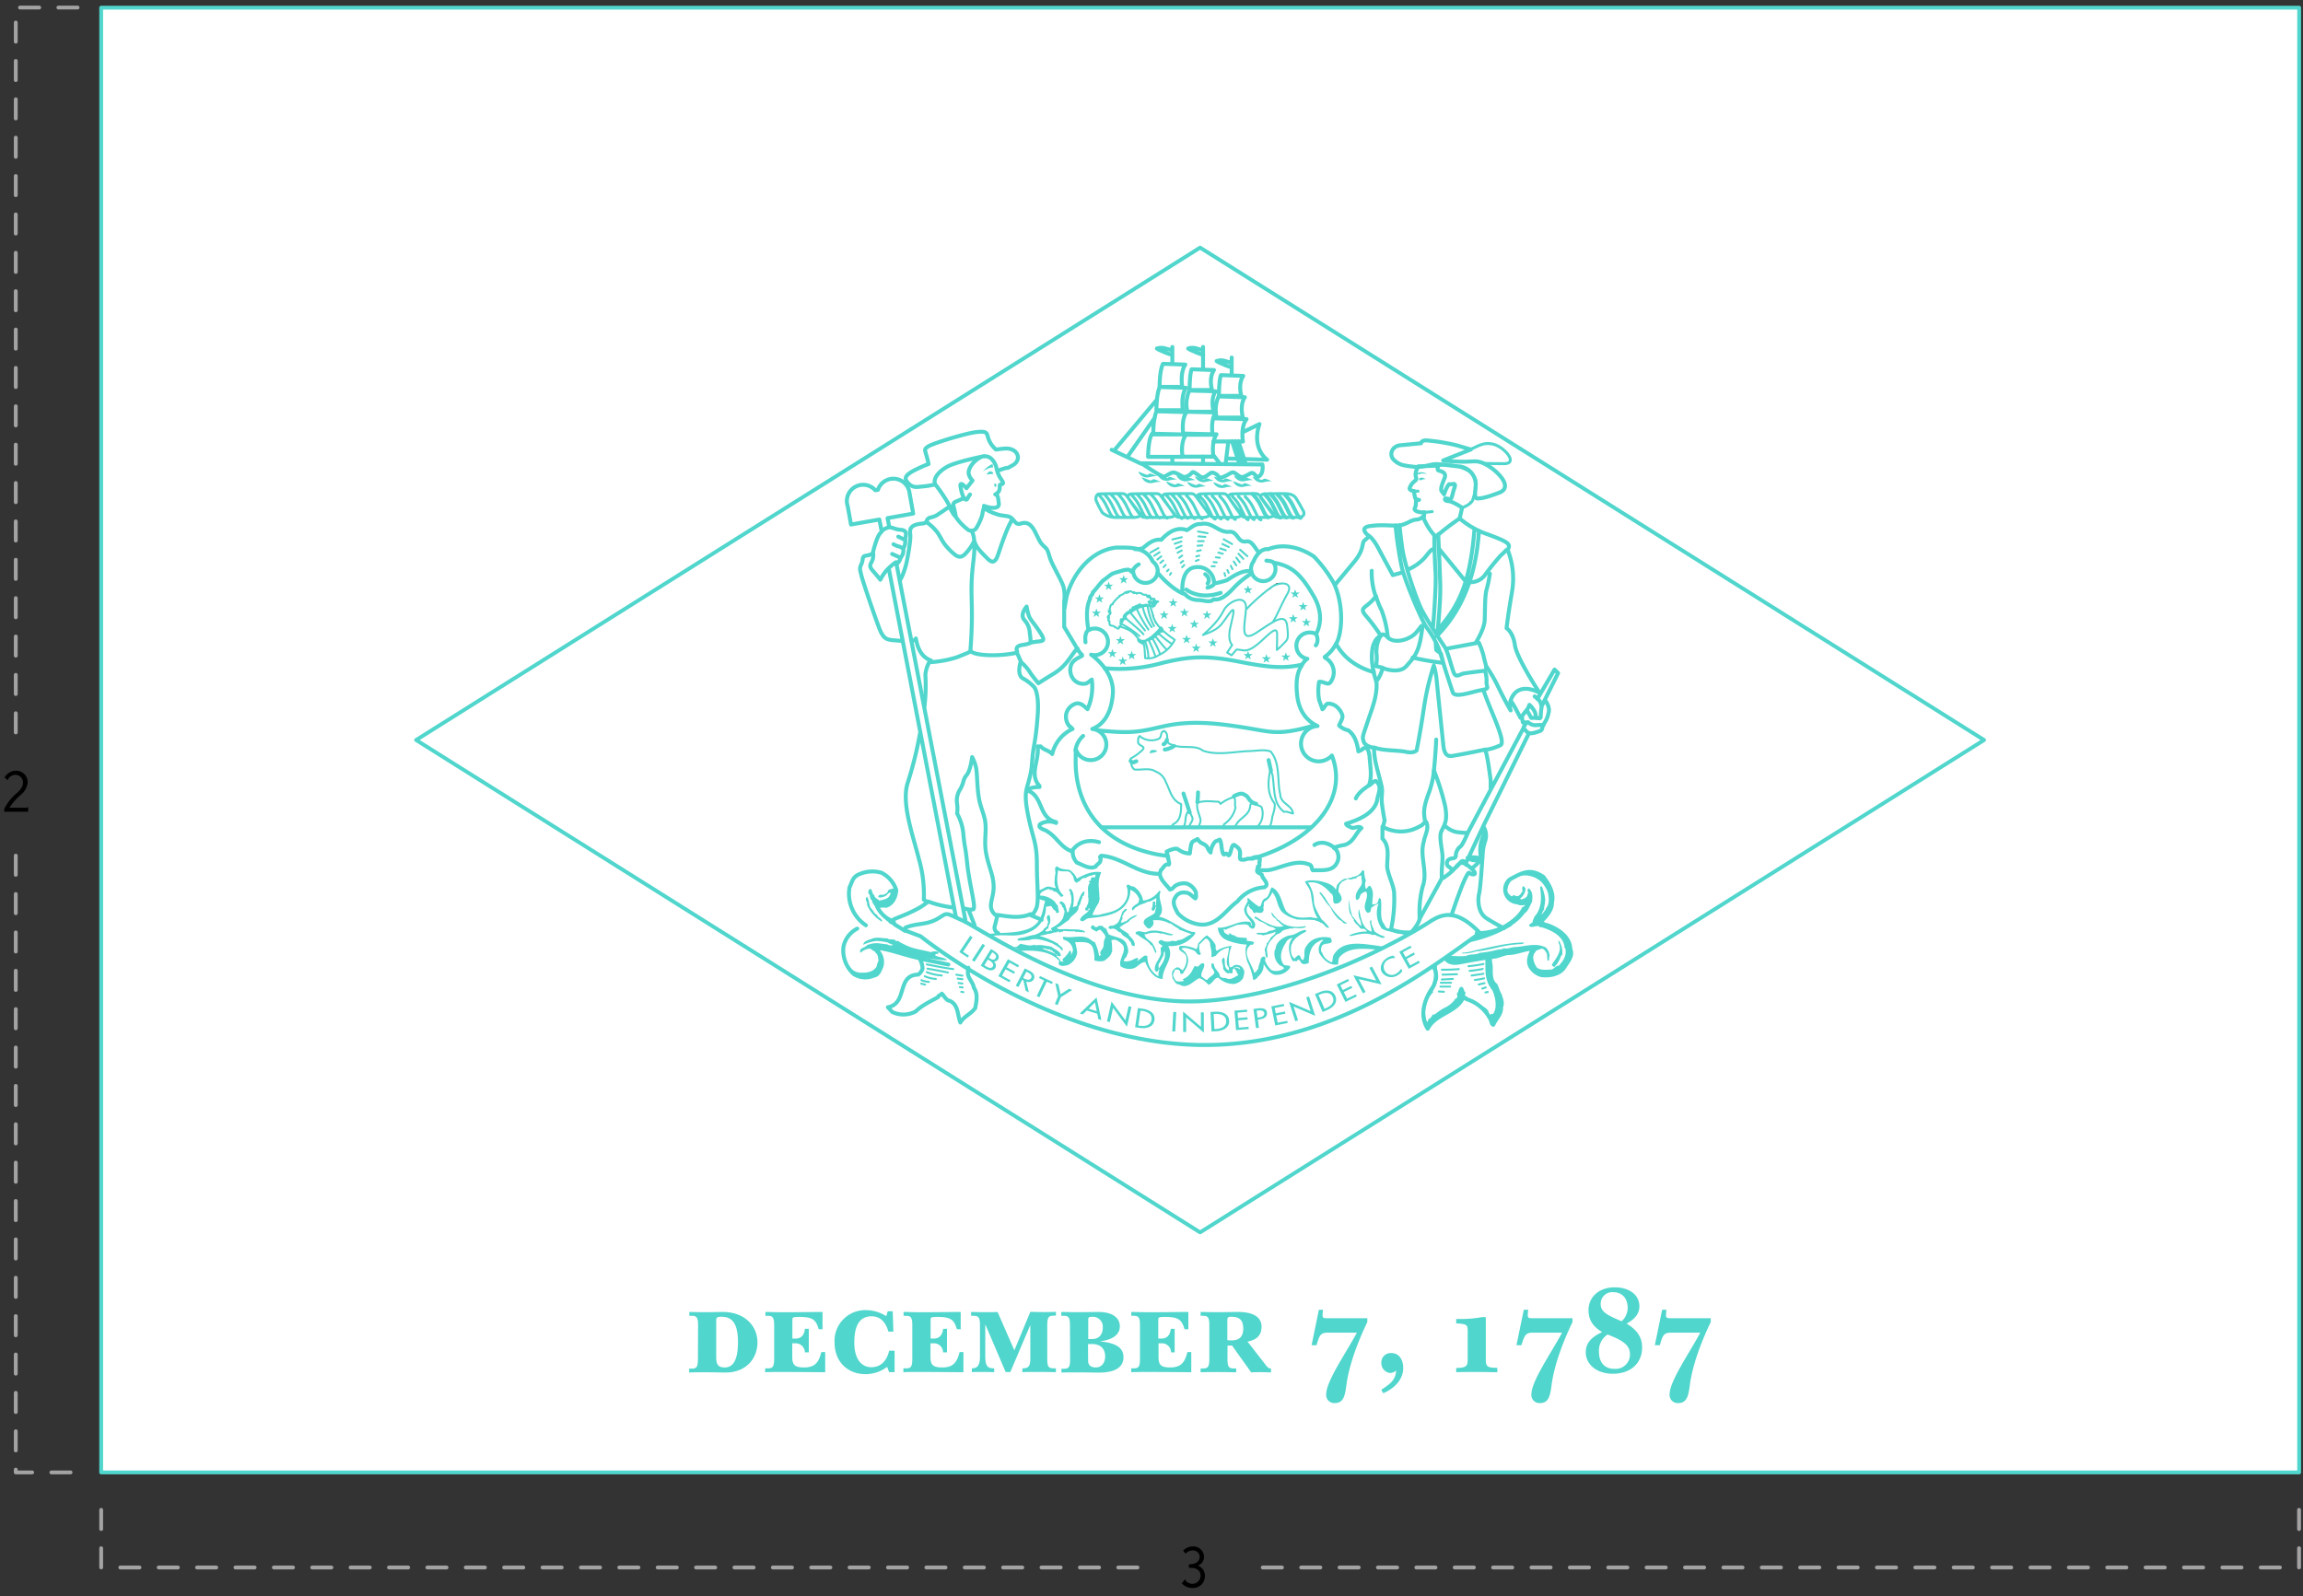 <svg xmlns="http://www.w3.org/2000/svg" width="600" height="416"><rect width="100%" height="100%" fill="#333333" stroke="none"/><path fill="none" stroke="#a3a3a3" stroke-linecap="round" stroke-linejoin="round" stroke-dasharray="5 5" d="M20.21 1.97H4.11v189.28M18.38 383.71H4.11V218.97"/><path d="M4.14 200.85a3 3 0 013.08 3 4.76 4.76 0 01-1.87 3.34 14.21 14.21 0 00-2.88 3.31h4.44a.24.24 0 00.19-.07.23.23 0 01.23-.08v1.19H1.11v-.75a12.61 12.61 0 013.07-3.94C5 206.14 6 205.21 6 203.92a2 2 0 00-2-2 2.21 2.21 0 00-1.81 1c-.09.14 0 .25-.15.39l-.86-.69a3.44 3.44 0 012.96-1.77zM312.1 408a2.84 2.84 0 011.82 2.73 3.07 3.07 0 01-3.26 3.09 3.7 3.7 0 01-2.78-1.2l.89-1.07c.15.15.08.32.22.48a2.3 2.3 0 001.66.72 2.13 2.13 0 002.13-2.16c0-1.27-1-2-2.49-2a4.9 4.9 0 00-.54 0v-.95a4.1 4.1 0 001.68-.27 1.86 1.86 0 001.13-1.67 1.73 1.73 0 00-1.85-1.65 2.52 2.52 0 00-1.82.82l-.66-.74a3.47 3.47 0 012.54-1.13 2.79 2.79 0 012.92 2.68 2.46 2.46 0 01-1.59 2.32z"/><path fill="none" stroke="#a3a3a3" stroke-linecap="round" stroke-linejoin="round" stroke-dasharray="5 5" d="M26.36 393.47v15.02h274.72M598.97 393.47v15.02H325.14"/><path d="M26.36 383.71H599V2H26.36z" fill="#fff" stroke="#50d6cc" stroke-linecap="round" stroke-linejoin="round"/><path d="M181.87 345.4c0-2.12-.39-2.5-1.69-2.5h-.59v-1c1 0 2.24.06 4.64.06 1.26 0 2.69-.06 4.11-.06 5.57 0 9 3.56 9 7.92 0 4.21-2.95 7.86-8.29 7.86-1.26 0-2.88-.06-4.86-.06-2.4 0-3.63 0-4.64.06v-1h.59c1.3 0 1.69-.37 1.69-2.49zm4.72 8.33c0 2.12.75 2.63 2.24 2.63 2.52 0 3.43-2.63 3.43-6.57 0-4.55-1.26-6.64-4.28-6.64-1.1 0-1.39.13-1.39 1v9.58M210.69 352.43h-1a2.38 2.38 0 00-2.51-2.36h-.77v3.6c0 1.93.58 2.69 3.05 2.69 2.78 0 3.82-1.19 4.53-4h1v5.24c-2.14 0-6.16-.06-11-.06-2.4 0-3.63 0-4.64.06v-1h.65c1.3 0 1.69-.37 1.69-2.51v-8.69c0-2.12-.39-2.5-1.69-2.5h-.58v-1c1 0 2.24.07 4.64.07 5.28 0 8.13-.07 10.23-.07v4.5h-1c-.67-2.38-1.49-3.21-5-3.21-1.75 0-1.85.12-1.85.8v4.85h.77c1.63 0 2.31-1 2.51-2.55h1v6.17M231.29 341.71h1.29l.17 5.32h-1.3c-.49-1.85-1.68-4-4.37-4s-4.51 1.78-4.51 6.82c0 4.5 2 6.45 4.44 6.45 2.85 0 4.21-2.24 4.63-4.3h1.43v5.58h-1.43l-.51-1.38a9.29 9.29 0 01-5.7 1.9c-4.35 0-8-3-8-8.25a8 8 0 018.27-8.43 10 10 0 015.2 1.58l.39-1.32M246.7 352.43h-1a2.37 2.37 0 00-2.5-2.36h-.78v3.6c0 1.93.59 2.69 3.05 2.69 2.78 0 3.82-1.19 4.53-4h1v5.24c-2.13 0-6.15-.06-11-.06-2.4 0-3.63 0-4.64.06v-1h.64c1.3 0 1.68-.37 1.68-2.51v-8.69c0-2.12-.38-2.5-1.68-2.5h-.59v-1c1 0 2.24.07 4.64.07 5.28 0 8.13-.07 10.24-.07v4.5h-1c-.68-2.38-1.49-3.21-5-3.21-1.75 0-1.84.12-1.84.8v4.85h.77c1.62 0 2.3-1 2.5-2.55h1v6.17M268.4 341.87c.78 0 1.81.06 3.31.06 1.16 0 2.39 0 3.39-.06v1h-.58c-1.29 0-1.68.38-1.68 2.5v8.71c0 2.14.38 2.51 1.68 2.51h.58v1c-1 0-2.23-.06-4.27-.06-2.3 0-3.83 0-4.47.06v-1c1.46 0 2.07-.37 2.07-2.51v-8.65h-.06l-5.15 12.12H262l-5.25-12.31h-.06v8.19c0 2.74.71 3.16 2.33 3.16v1c-.69 0-1.46-.06-3-.06s-2.2 0-2.82.06v-1c1.43 0 2.11-.71 2.11-3.16v-8.03c0-2.12-.39-2.5-1.68-2.5H253v-1c1 0 2 .06 3.37.06s2.63 0 3.53-.06l4.37 10 4.15-10M278.76 345.4c0-2.12-.38-2.5-1.68-2.5h-.58v-1c1 0 2.23.06 4.63.06 1.75 0 3.49-.06 4.95-.06 4 0 5.67 1.68 5.67 3.75 0 2.41-2.33 3.55-5.05 3.88v.06c3.82.38 6 1.48 6 4.11 0 2.44-1.94 4-6.38 4-1.53 0-3.24-.06-5.15-.06-2.4 0-3.63 0-4.63.06v-1h.58c1.3 0 1.68-.37 1.68-2.51zm4.73 9.2c0 1.11.59 1.76 2.05 1.76s2.39-1.25 2.39-2.85c0-1.84-1-3.26-3.47-3.26h-1zm0-5.64h1c1.85 0 2.82-1.19 2.82-3a2.58 2.58 0 00-2.85-2.79c-.87 0-.94.22-.94.78v5M306.1 352.43h-1a2.36 2.36 0 00-2.49-2.36h-.78v3.6c0 1.93.58 2.69 3 2.69 2.78 0 3.82-1.19 4.53-4h1v5.24c-2.14 0-6.16-.06-11-.06-2.39 0-3.62 0-4.63.06v-1h.59c1.29 0 1.68-.37 1.68-2.51v-8.69c0-2.12-.39-2.5-1.68-2.5h-.59v-1c1 0 2.24.07 4.63.07 5.29 0 8.14-.07 10.24-.07v4.5h-1c-.69-2.38-1.49-3.21-5-3.21-1.74 0-1.84.12-1.84.8v4.85h.78c1.62 0 2.3-1 2.49-2.55h1v6.17M319.79 354.11c0 2.14.4 2.51 1.69 2.51h.59v1c-1 0-2.24-.06-4.64-.06s-3.63 0-4.63.06v-1h.59c1.29 0 1.68-.37 1.68-2.51v-8.71c0-2.12-.39-2.5-1.68-2.5h-.59v-1c1 0 2.24.06 4.63.06 1.72 0 3.41-.06 5.09-.06 4.24 0 6.15 1.5 6.15 3.85s-1.39 3.42-3.65 3.88l4.47 5.74c.73 1 1.06 1.25 1.64 1.28v1c-.61 0-1.46-.06-2.47-.06s-2 0-2.68.06l-5-7h-1.17zm0-4.86a10.72 10.72 0 001.11.06c2 0 3-1 3-3.07 0-2.31-1.07-3.09-3.14-3.09-.84 0-1 .19-1 .9v5.19M343.52 341.33h1.17a10.72 10.72 0 00-.12 1.41c0 .68.25.79 1 .79h10.66v1c-2.53 5.26-4.76 11.23-5.45 16.36-.35 2.72-.71 4.75-3 4.75a2.1 2.1 0 01-2.27-2.25c0-3.42 4.9-10.36 8-16.1H346c-1.88 0-2.24.55-3 3.27h-1.29l1.9-9.26M359.88 362.17c2-1.34 3.73-2.37 3.86-5a2.78 2.78 0 01-1.46.64 2.56 2.56 0 01-2.4-2.59 2.44 2.44 0 012.62-2.61c2.18 0 3.08 2 3.08 3.89 0 3.14-2.46 5.42-5.21 6.58l-.49-.91M379.33 343.73h1a29.75 29.75 0 005.77-.49h1v11c0 1.83.29 2.22 3 2.22v1.14c-1.07 0-2.68-.06-5.28-.06-2.2 0-4.34 0-5.44.06v-1.1c2.79-.05 3-.55 3-2.39v-7.24c0-1.66-.23-1.83-3-2v-1.16M397 341.33h1.16a10.7 10.7 0 00-.13 1.41c0 .68.26.79 1 .79h10.65v1c-2.52 5.26-4.76 11.23-5.44 16.36-.36 2.72-.71 4.75-3 4.75a2.1 2.1 0 01-2.27-2.25c0-3.42 4.89-10.36 8-16.1h-7.54c-1.88 0-2.24.55-3.05 3.27h-1.3l1.92-9.26M420.24 358c-4.38 0-7.1-2.52-7.1-5.59 0-2.33 1.36-3.93 4.28-5.26-2.72-1.61-3.56-3.5-3.56-5.75 0-3.31 2.62-5.92 6.83-5.92 3.89 0 6.42 2.06 6.42 4.92 0 1.92-1.17 3.4-3.34 4.53 2.59 1.57 4.05 3.39 4.05 6.24 0 4.06-2.98 6.83-7.58 6.83zm3.82-17.14c0-2.59-1.52-4.11-3.73-4.11a3 3 0 00-3.3 3.07c0 2 1.49 2.84 5.45 4.5a4.72 4.72 0 001.58-3.47zm-5.25 6.92a5 5 0 00-2.23 4.49c0 2.76 1.43 4.45 4 4.45a3.73 3.73 0 004.08-3.77c0-2.31-1.65-3.57-5.83-5.17M433 341.33h1.17a9.24 9.24 0 00-.13 1.41c0 .68.26.79 1 .79h10.66v1c-2.53 5.26-4.76 11.23-5.44 16.36-.36 2.72-.72 4.75-3 4.75a2.11 2.11 0 01-2.28-2.25c0-3.42 4.9-10.36 8-16.1h-7.55c-1.88 0-2.24.55-3 3.27h-1.3l1.91-9.26" fill="#50d6cc"/><path d="M516.91 192.85L312.66 64.53 108.41 192.85l204.25 128.31 204.25-128.31" fill="none" stroke="#50d6cc" stroke-linecap="round" stroke-linejoin="round"/><path d="M316.13 119h-8.31" fill="#fff"/><path d="M339 173.25c-4.57 1-8.44.71-16.08-.8-9.28-1.84-13.61-1.23-20.1.3a40.84 40.84 0 01-15 1.39M286.33 190.36c8.92.9 10.84.26 16.8-1.08 6.8-1.53 13.3-.92 21 .31 7.08 1.12 9 2.24 18.52-.64" fill="none" stroke="#50d6cc" stroke-linecap="round" stroke-linejoin="round" stroke-width="1.03"/><path d="M329.9 143.8a3.84 3.84 0 00.27-.29l.17-.6-.44.89" fill="#ffd93c"/><path d="M301.57 149.22c1.82 2.18 4.8 4.93 7.14 5.61a4.48 4.48 0 003.39 1.54c1.39 0 3.26.81 4.08-.19 1.35.25 2.88-.38 5.27-3a21.8 21.8 0 014.66-3.76M328 144c-.94-.92-1.69-3-3.14-2.93-2.41.55-2.22-2.32-4.32-2.51-3 .49-4.58-2.69-7.67-2-1.61-.12-2.53 1-3.65 1.6-2.6-1-4.94.61-6.68 2.51-2.16-.25-3.52 1.15-5 2.32-.63 0-1.16.19-1.85.11" fill="none" stroke="#50d6cc" stroke-linecap="round" stroke-linejoin="round" stroke-width="1.03"/><path d="M304.21 223.07l-2.33-.33h0c-21.64-4.09-21.64-21.23-21.64-24.48 0-1 0-2 .05-3a4.07 4.07 0 104.28-5.29c2.76-1.05 5-3.9 5.36-9.25.38-5.65-4.88-9.57-5.67-10.12a3.47 3.47 0 10-.7-6.4c-.36-2.33-.76-5.74.45-8.15-.25-.48.86-1.29.68-1.65.8-.79 1.85-2.32 2.78-3.18 1-.67 1.24-1 2.23-1.65.8-.37 2.16-.67 3.09-1 .87-.07 1.36-.37 2 .43l.43-.48a2.19 2.19 0 000 .36 3.21 3.21 0 006.41 0 3.14 3.14 0 00-1.29-2.53c-1.91-4-6-3.65-9.6-3.65-6.56.79-11.14 6.73-12.8 12.55 0 0-.37 1.82-.57 3.17" fill="none" stroke="#50d6cc" stroke-linecap="round" stroke-linejoin="round" stroke-width="1.03"/><path d="M280.78 169.36c.66.82 1.13 1.32 1.13 1.32l-.12.11.12.13c-.92.49-2.47 1.1-2.9 2.51a3.91 3.91 0 00.74 3.67 3.27 3.27 0 003.28 1c.5-.25 1-.74 1.42-1a14.37 14.37 0 01-1.12 7.71c-.74-.6-1.91-2-3.33-1.34a3.68 3.68 0 00-2.23 2.63 3.9 3.9 0 00.8 3.12c.44.19.56.49.87.74a9.63 9.63 0 00-5.31 6.55c-.87-1-2.17-1-3-2h-.81c.56 3.5-2.29 7.35.5 10.29v.3a8.22 8.22 0 00-2.79.43l-.12.56c3.89 1.52 2.66 7.1 7.23 8.14v.24a4.46 4.46 0 00-4.14.3c-.24.19-.18.44-.18.67.55.8 1.54.74 2.22 1.36 2.29 1.34 3.59 4.4 6.43 5.08a4.05 4.05 0 001.12 2.94c1.54.54 3.27 1.83 4.88 1 .18-.55 1.3-.91 1.24-1.72.24-.42-.5-.79.24-1.09 5.44.37 9.46 4.84 15.21 4.71" fill="none" stroke="#50d6cc" stroke-linecap="round" stroke-linejoin="round" stroke-width="1.03"/><path d="M282.19 191.78a6.26 6.26 0 00-2 3.76m-.73 26s2.08-3.4 6.87-2.07M295.21 148.52a3.62 3.62 0 011.46-1.44m-13.86 20.29s-.5-3.16 1.35-3.41m24.91-10.32s3.31 2.79 8.95.85m-9.94.12s-.73-6.44 3.44-6.8a4.2 4.2 0 014.78 4.25c-.12.73-1.71 1.09-1.71 1.09m1.71-1.09a23 23 0 003.32-.85c.74-.36 3.92-2.91 6.37-2.31m-12 .73s1.6 1.1.62 2.43" fill="none" stroke="#50d6cc" stroke-linecap="round" stroke-linejoin="round" stroke-width="1.03"/><path d="M327.56 226.87c.81-.24 2.23.06 3.34-.18 3.34-.73 6.87-2.81 10.33-1.35.67.3.37 1 .8 1.46 2-.11 5 .43 6.18-1.77a3.2 3.2 0 00-.18-3.67l-.55-.42a12.41 12.41 0 012.78-.74c2.4-.68 2.84-3 4.44-4.41-.79-.73-1.66.18-2.65-.12-.5-.36-1.23-.42-1.36-1 3.28-1 7.42-2.74 8.1-6.19.24-1.7 1.42-3.47-.31-4.94h0c-.68-.07-1.12.91-1.8 1.1.87-2.57.25-5 .12-7.72-.24-.86-.3-2.63-1.79-1.77-.24.43-.74.43-1.11.67-.31-2.08-.87-4.23-2.66-5.51a5 5 0 01-2.35-1.22c.25-.92 1.11-1.9.81-2.76a4.37 4.37 0 00-.86-1.54 3.53 3.53 0 00-2.83-1.43c-.6 0-1 1.22-1.48 1.48 0-.07-.83-2.29-.86-2.43a13.19 13.19 0 010-4.73c1.13-.18 2.25 1 2.92.15l.08-.07.06-.13a4.28 4.28 0 00.76-2.44 4.33 4.33 0 00-2.27-3.79c0-.06-.07-.12-.1-.19a9.94 9.94 0 003-3.48c1.65-2.85 2-10.34-.67-15.85a34.34 34.34 0 00-5.14-6.86c-3.4-2.26-7.79-3.55-11.93-1.89 0 0-2.12-.57-3.78 3.09v.08a3.19 3.19 0 105.71 2 3.06 3.06 0 00-.44-1.59l.12-.05c4.33.82 6.81 2.65 10.31 8.77 2.72 4.75 1.34 8.4.59 9.79a3.4 3.4 0 00-1.62-.39 3.45 3.45 0 00-.66 6.85 4.45 4.45 0 00-1.54 1.92c-1.05 1.49-1.56 3.85-1.1 7.75.61 5.16 3.73 7.15 5.29 7.85a4.61 4.61 0 00.28 9.21 4.74 4.74 0 003.46-1.52c4.34 11.26-4.7 22.26-20.78 26.9" fill="none" stroke="#50d6cc" stroke-linecap="round" stroke-linejoin="round" stroke-width="1.03"/><path d="M342.88 165.19s.91 1.81-.08 3m-12.88-22.09s1.71.08 1.95.57m24.81 58s-2.71 1.58-3.45 3.4m-10.79 12.14s1.84-1.56 4.78.37" fill="none" stroke="#50d6cc" stroke-linecap="round" stroke-linejoin="round" stroke-width="1.03"/><path d="M301 156.92h-.1a.2.2 0 00.1 0M299.79 155.36a1.14 1.14 0 01-.26 0 1.06 1.06 0 00.26 0M300.94 156.49h.22a.75.75 0 00-.22 0M300.72 156.9a1.5 1.5 0 01-.37 0c.11.06.27 0 .37 0M299.6 157.15l.17-.22c-.1 0-.12 0-.17.22M300 157.37" fill="#ffd93c"/><path d="M239.5 249.7c-3.59-.73-6.87-2.08-10.45-2.63a.4.4 0 00-.56.3l.31.37-.12.06a4.27 4.27 0 011 4c-.44.92-.74 2.26-2 2.45a5.57 5.57 0 01-5.26-.43 10.07 10.07 0 01-1.25-1.46l.24-.27.13.14a4.16 4.16 0 002.24 1.23c1.67.12 3.59 0 4.58-1.53a6.72 6.72 0 01.55-1.66c-.24-.62 0-1.47-.92-2.09.06-.24-.31-.36-.62-.42l.06-.12c-.37-.06-.37-.31-.74-.43a3.72 3.72 0 00-2.47 1.1c-.69-1.28 1.23-1.28 1.66-2a6.21 6.21 0 013.47-.43l2 .25-.06.07c.37.11 1 .36 1.29 0-.12-.19-.37-.07-.55-.19.24 0-.5-.13-.68-.37a13.73 13.73 0 00-3-.43 11.74 11.74 0 00-3.46 1c.12-1.11 1.72-1.3 2.66-1.72 1.42-.3 2.41.06 3.77.06v.13c.68.23 1.6 0 2 .36-.06.18.12.23.3.18h.37a9.4 9.4 0 001.67.92c2.29 1.22 4.33 1.28 6.87 2a2.38 2.38 0 012 0 .74.74 0 01-.37.54c-.07-.11-.19-.11-.32-.11l-.24.36c1.05.68 2.47.49 3.15 1.28-2 .13-3.95-.49-6.06-.43l-.61.31M231.46 240.45a3.22 3.22 0 001.11.56c-.06.06-.12.12-.18.12.55-.25.74.36 1.17.31l-.06.11a5.65 5.65 0 011.67.68l-2.91-2.32a7.3 7.3 0 01-3.77-3.75 8.09 8.09 0 012.42-.12c1.79-.6 2.53-2.56 2.59-4.1-.06-.2-.14-.41-.22-.62l-.89.31c-.5.19-.8.07-1.11.57l.06.11a1.85 1.85 0 01-2 .85c-.31.19-.68.32-.43.68a2.72 2.72 0 001.79-.36c.56-.19.74-1.11 1.42-.74l-.12.12c-.31 1.41-1.8 1.6-2.91 1.83-.43-.48-1.36-.66-1.3-1.53-.12 0-.31 0-.37-.11l.13-.12c-.44 0 .12-.25-.31-.3a1.41 1.41 0 00-.38-1l-.43.19c-.19.31-.43 1 .12 1.23a.34.34 0 01-.24.11h.24c.13.25 0 .62.25.81-.25.36.5.6.44.85l-.13.12.31.31-.06.12 1.3 1.77c.3.19.37.93.43.74.92.67 1.42 1.9 2.47 2.45l-.13.12M227.13 236.91c.44.42.62 1.22 1.36 1.47.07.73 1.49 1 1.3 1.83a9.37 9.37 0 01-3.9-4.41c.19-.72-.8-1.47 0-2.08.74.92.31 2.32 1.24 3.19M376.46 249.78s.88 1.64 4 1 8.1-1.41 8.1-1.41c1.61 0 2.84-.85 4.33-1 2.35 0 4.32-1.16 6.55-1.09-.74 1.33-1.48 2.87-.86 4.4a4.81 4.81 0 003 2.45c2 .25 4.58-.13 5.88-1.9.86-1.47 2.47-3.06 1.66-4.83-.06-3.18-3.09-5.21-5.87-6.25a6.09 6.09 0 01-1.91-.79c1.35-1.41 3.09-3 3-5.26.55-2.45-.81-4.66-2.23-6.56-3-2.08-5.82-1.22-8.85.38-.48 1.33-1.72 2.86-.74 4.4a3.34 3.34 0 002.91 1.84c.86.54 1.73 0 2.54.24-.12.55-.31 1.28-1 1.4-1 2-3.21 3.67-5.13 4.78a13.31 13.31 0 01-6.5 1.57l-2.78 2.47a35.82 35.82 0 0011.44-4.43l-.12-.06a13.28 13.28 0 003.46-3.25c.68-.24 1.24-1.89 1.79-2.8.18-1.41.25-2.64-.8-3.56-.37 0-.25.49-.43.68a.48.48 0 01.12.73c-.12.24-.12.55-.31.79a2.61 2.61 0 01-1.48.67l-.19-.24a3.48 3.48 0 001.42-2.63c-.3-.12-.24-.61-.67-.55-.44.55 0 .85-.19 1.41-.5.61-.81 1.4-1.8 1.1v-.06c-.3-.25-.67-.06-.92.19a3.31 3.31 0 01-1.18-1.23 4.28 4.28 0 012.23-3.86 6.56 6.56 0 016.55 1.22 7.87 7.87 0 011.8 2.89c.31 1.47.43 3.05-.56 4.15l.06.13-1.17 1.53a5.33 5.33 0 01.55-1.29c.07 0 .13-.06.19-.12-.31-.31.37-1.71.12-2.33h.13a11.55 11.55 0 00-.93-3.73c-.19-.06-.31.12-.44.24.44 2.82.44 5.64-1.54 7.77-.06.56-.56.93-.31 1.36.13-.25-.8.48-1.05.79.43 1 1.92-.12 2.72.31 0 .42.62.05.87.3 2.35.73 5.31 2.2 5.68 4.95l-.12.13.31.25c.49 1.83-.49 3.3-1.67 4.58-.86 0-1.11.74-1.85 1-1.18.06-3 .3-3.9-.55-.86-1.28-1.24-2.81-.55-3.79l.31-.3-.13-.13a7.74 7.74 0 011.79-.68c.68.25.93.87 1.24 1.35.06.61.06 1.1.13 1.78.74.12.24-.68.55-1.11a3.21 3.21 0 00-1-2.32c-2.47-1.23-4.95-.36-7.61-.12-1.11 0-2 .48-3.09.42 0-.06-.06-.12-.12-.17-.31.42-1.42.36-2.1.55a26.55 26.55 0 01-4.26.73c-1.06.61-2.6.24-3.53.8-1.3.18-3.36 0-4.54 0l-1 .61" fill="#50d6cc"/><path d="M407 248.84l-.37.31.12.12h-.12a6.68 6.68 0 01-1.73 2.76c-.25-.25-.81-.44-.5-.81 1.36-1.89 2.66-3.72 1.61-5.62l.06-.55a5.47 5.47 0 01.93 3.79M397.13 245.71c-.62.51-1.68.25-2.23.44-3.22.12-6.93 1.54-10.27 1.77a11.87 11.87 0 01-2.9.55c-.25-.12-.74.24-.87-.18a15 15 0 003.65-.67c4.08-.86 8.54-2 12.49-2l.13.11M366.14 243.64c-1.11-.42-2.41-.25-3.46-.85A6 6 0 01360 242a7 7 0 01-.86-6.49h-.37l.12.12a4.72 4.72 0 00-1.67 1c.12.17-.25.66-.13.85a.86.86 0 01-.86.37c-1.73-1.66.49-3.5-.24-5.45h-.44c-.61.3-1.29.67-1.29 1.47-.25.36-.68 1-1 .42-.25-1.28.37-2.13 1.11-3.18.92-1.22.12-2 .37-3.12h.12c-.18.3-1.36.25-1.48.92-.74-.13-1.55.74-2.23 0 .31-.31.93.12 1.11-.37a3.09 3.09 0 002.66-1.72c.25-.11.31.07.5.19a6.81 6.81 0 00.43 2.45 3 3 0 000 2.19c.56-.17.44-.85 1.12-.79 1.23 1.6.49 3.07.55 4.84l.68-.06c.93-.06.86-1.35 1.17-1.65l.37.3c.37 2-.31 4.47.56 6.06.49.49.68 2 1.79 1.53l4.14 1.44-.06.34" fill="#50d6cc"/><path d="M359.59 247.5c-3.46-.13-7.67-1-10.33 1.65-.74.67-.49 1.47-.68 2.2-2.22.37-3.89-1.29-4.88-3a3 3 0 011.11-3.36c-.5-.24-1.05.3-1.36.42-2 1.05-2.47 3.31-2.47 5.51a2.28 2.28 0 01-1.42.3c-.62-.06-.68-.72-1.11-1.1-.25 0-.5.06-.56.38-.56-.13-.8.18-1.24-.25-.8-1.6-1.42-4.22.13-5.82a2.15 2.15 0 00-1.8 1.28c-1.11 1.66-1.85 3.87-.55 5.64.49.49 1.91-.06 1.66.86A4.24 4.24 0 01332 254c-1.3-.42-2.1-1.71-2.78-2.76a3.87 3.87 0 01-1.67 3.43l.06.13c-.31.19-.62.61-1.11.55a16.08 16.08 0 00-1.55-4.77c-.37-1.41-.74-3.13-.13-4.41a16.36 16.36 0 01-5.06-1.11 3.68 3.68 0 01-2.48-3.3c2.91.17 5.32-2 8.23-1.53.37.12.49.49.43.92h.25c-.06-1.28-1.67-2.15-1.92-3.43-.43-.92.31-1.84.68-2.63.31-.44-.25-.8.24-1.1a16.45 16.45 0 002.79 2.26c.86.18.43-1.84 1.79-2.2 1-.62.93-2 1.55-2.82 2.41 1 2.53 4.16 3.77 6.25 1.79 1.7 3.77 1.83 6.37 1.52a6.79 6.79 0 001.85.25c-1.3-1.77-1.42-4.1-1.79-6.3-.12-1.17-1-2.09-1.55-3.19 1.06-.55 2.6-.31 3.77-.18 1.61.37 3.53.85 4.27 2.26a7.24 7.24 0 00.31-1.16c.68-.86 1.73-2 2.9-1.65-.8.3-1.11.61-1.79.85l.13.13c-.81.49-.81 1.64-.87 2.38a3.3 3.3 0 01.87 1.9 1.44 1.44 0 01-1 1.1c-2 .62-.68-1.77-1.67-2.44l.12-.07h-.24c-1.55-1.83-3.41-3.3-6-2.87a8.5 8.5 0 011.54 4.95 5.36 5.36 0 00.43 1.66 29 29 0 001.55 2.93 13.35 13.35 0 012 2.15c-.87.42-1.24-1-2-1.11l.13-.12H344a.31.31 0 01-.12-.24c-.13 0-.37.12-.44-.13l.13-.06a1.57 1.57 0 01-1-.24c-1.73-.24-3.4 0-5-.24v-.07a8.36 8.36 0 01-3.34-1.64c-1.61-1.41-1.35-3.92-2.78-5.33a4.44 4.44 0 01-2 2.45c-.31.3-.18 1-.18 1.28h-.13c-.06.49.25.8-.12 1.34s-1.36.25-1.92.13l.13.12c-1.05.43-.56-.85-1.55-1l.12-.06-.43-.49a.13.13 0 01.19-.06c-.13 0-.25 0-.31-.13l.12-.11c.06-.07.31-.25 0-.31l-.5.74a2.39 2.39 0 00.38 2c.62.85 2.41 2 1.55 3.36-.56.55-.93 0-1.43-.3l.06-.12c-.68-.8-2-.38-3.21-.31-1 .43-2.17.85-3 1.28-.07-.3-.75-.12-.56-.18l.06.12-.06.06c.06 0 .24 0 .3.12s-.37.13-.11.13l.11.12-.11.12a2.32 2.32 0 001.54.86c-.43 0 .18-.25-.31-.31.55-.48.8.55 1.42.31.86.92 2.41.55 3.33.79-.06.19.25.43-.18.62.68.24 1.55.06 2.11.55-.25.23-.31.85-.81.49-2.72 2 .25 5.07.81 7.35.61-.13.67-.68 1.11-1.11-.07-.86.55-1.59.55-2.33.06-.42.81-1.1 1.24-.55-.06.24.13.43-.12.67a6.51 6.51 0 001.66 2.63 3.43 3.43 0 003.34-.42c-.12-.36-.61-.61-1-.74a3.93 3.93 0 01-1.36-4.22h.12c.12-1.9 1.73-3.05 3.46-3.61 1.92-.12 2.54-1.22 4.33-1.47a.3.3 0 010 .56 10 10 0 00-2.91 2l.13.12c-.68.19-.5.85-.87 1.17-.24 1.28-.24 2.94.87 3.67.06-.3.37-.43.55-.67 1.12-.92.81 1.09 1.67 1 .74-1.47-.24-2.39 1-3.86 1.36-2.07 4.08-2.38 6.12-1.94 1.3 2.26-2 .9-2.35 2.37-.12.43-.25 1.23.13 1.47a4.1 4.1 0 002.57 2.58c.37-.86 0-1.22.56-2.09 2.35-3.79 7.29-2.75 10.88-2.32l2.36.39-1.51.81M264.17 246.69c1 .25 1-.3 1.67-.72 1.36.18 2.47.72 3.72.18a.33.33 0 01.12.24c1.29-.3 2.59.07 4.2.3.86.68 2.66 1.3 2.47 2.46a1.72 1.72 0 01-.93-.12l.12-.13c-.37-.31-.92-.25-.86-.85-.12.24-.3 0-.49-.13l.12-.12h-.18c-.06 0-.19-.06-.13-.18h-.37a.19.19 0 01-.06-.25c-.8.25-1.23-.43-2-.18 1.36.67 2.78.86 3.9 1.84-.13.06-.13.24-.13.36h.25c.06.43 1.05.8.55 1.29-2.16-2.94-6.79-3.06-10.13-2.88l.11.12" fill="#50d6cc"/><path d="M345.24 234c1.36 2.32 3.34 5.14 5.75 6.67a1.28 1.28 0 01-1.17-.3c-.06-.37-.86-.56-1.24-1a11.13 11.13 0 01-2-3c-1.17-1-2-2.75-2.84-3.62.3-.73 1 .81 1.54 1.23M352.36 238.8c.86.8 1.35 2 2.34 2.52a6.57 6.57 0 00-.43-1.78 4.72 4.72 0 01-.25-2.63c.56 1.77.68 5.08 3.34 5.88 0-.93-.49-1.91-.43-2.88h.43c-.31 1 .44 1.71.68 2.75a7 7 0 002.78 1.41c-.55.85-1.35-.13-2.09-.13-.31-.55-1.06-.12-1.49-.42-2-.49-3.34 0-5.32.42l-.43-.18a10.72 10.72 0 014.64-1A1.32 1.32 0 00355 242c.13.24-.55 0-.74-.24-.37-.62-1.3-1.11-1.61-2l.13-.13c-.5-.25-.74-1.22-1.11-1.66a8.61 8.61 0 01-.13-3.6 13.12 13.12 0 00.81 4.41M331.76 238.44l1.43 1.47.12-.13c1.29 1.9 4.94 2 6.79 1.54a.3.3 0 00.13.23c-1.24.62-2.41.19-3.46.31l-.24.25-.19-.25c-.43.31-2 .25-2.6 1.1-.43.43-1.17.43-1.54.92l.12.06c-.62.06-.87 1.11-1.42 1.23l.06.12a4.27 4.27 0 00-.87 1.89c-.12.74.25 1.65.13 2.4-.74-.19-.43-1.29-.68-1.78-.19-.86.74-1.41.43-2.09l.12.12.44-.54-.13-.12c.43-.06.37-.25.5-.55.37-.74 1.42-.92 1.42-1.77a21.12 21.12 0 01-3.34.91c-.68-.43-.87-.06-1.55-.37 0-.06-.06-.11-.12-.18.49-.31 2.17.18 3.09-.43.5-.43 1.55-.06 1.61-.79 0 .12-.06.3.06.3s.31-.12.24-.3c-.42-.13-.86-.61-1.35-.43-.06-.37-.56-.12-.74-.43A8 8 0 00328 240c-.12-.24-.68-.48-1-.67s0-.36.06-.54c.5.3 1.24.85 1.67 1.1 1.67.86 3.9 2.14 5.81 1.41-.92-.19-1.17-1.17-1.91-1.41-.06-.25-.19-.56-.43-.44l.12-.12c-.62-.18-.93-.91-1.12-1.35l.13-.12.56.5-.13.06M312.16 245.84a4.33 4.33 0 01-.43 1.53 8.55 8.55 0 00-4.33-.85c-1 1.47 1.6 1.47 1.67 2.93a4.3 4.3 0 01-1 3.44c-.25-.32-.62-.38-.8-.68-.75-.36-1.31.25-1.67.68-.49.79-.18 1.21-.12 2.08.48.54.74 1.64 1.79 1.58 2 1.41 3.77-1.1 5.25-1.65a6 6 0 012.29 1.71c1.05-.12 1.48-1.83 2.6-1.83a5.85 5.85 0 004 1.65 3.41 3.41 0 002.42-1.46c.18-.74.61-1.66.12-2.4a1.92 1.92 0 00-2-1.1c-.62-.06-1.05 1-1.6.44a9 9 0 01.55-5.39 8 8 0 00-3.89 1.28c-.44-.49-.25-.86-.31-1.53a7.83 7.83 0 00-2.23-2.51c-.87.37-1.42 1.41-2.35 2.07l.43.25 1.49-1.46c.74-.07.92.66 1.23 1.09-.06 1 .56 2 .31 3.44.25.73.62-.13 1.12 0a5.19 5.19 0 013.46-2.21c.06 1.65-1.24 4 0 5.2v.74c-1.55-.67-.81-2.32-1.24-3.3-1.17.3-.12 1.94-.25 2.62-.06.49.62 1.11 1.12 1.47.18-.06.37.07.49-.11v-.13c.07.18.37.24.62.24.62-.31-.25-1.16.68-1.22l-.12-.12c0-.12.8-.68 1.23-.19.31-.11.31.31.44.43-.5 0-1.06-.92-1.55-.12.62.43.68 1.41 1.11 1.65-1 .43-2 1.41-3.09.87-.43-.19-1.36 0-1.79-.57.06-1.09-1.49-1.71-1.55-3.18-.31-.23-.43-.06-.68-.12.12.74-.12 1.11.56 1.59l-.12.06c1.17 1.11-1 1.65-1.43 2.58-.67.11-.92-.55-1.54-.8-.37-1.22 1.05-2.39.62-3.43-1-.48-1.3 1.29-2.1.68-.5-.13-.5.43-.75.67a4.77 4.77 0 01-2.72 2.76l.38.42a5.66 5.66 0 01-1.8.12c-.55-.18-.8-.92-1-1.4s.25-1 .44-1.6c.49-.24 1.42-.06 1.35.81.13.36.56.24.75.11s.12-.55.43-.55l-.06-.13a4.49 4.49 0 00.87-1.94 3.34 3.34 0 00-1.43-3.56l-.25-.25c.69-.55 2.17.07 3.1.38s1.05 1.77 2 1a3.49 3.49 0 01-.37-2.5l-.43-.25" fill="#50d6cc"/><path d="M258.61 243.88c3.4-.49 6.18.55 9.39-.92a7 7 0 004.51-6.73c.44.19 1-.3 1.49 0a2.44 2.44 0 001.11 1.23v.42h.68c.31-.48-.37-1.41-.12-1.84a2.38 2.38 0 01-.8-1 5.78 5.78 0 00-3.9-1.66c0-.92.87-1.1 1.49-1.47.37-.06.49-.31 1-.19-.06.19.13.25.31.19h.44l-.06.13c.06.17.3.06.43.12l-.13.12c.07.18.31.06.44.06.55.12 1 .91 1.54 1.34.31.13.5-.18.68-.3-2-1.78-1.79-4.47-1.42-6.62 1.11.8 2.9-.36 3.52 1.17.81.67.25 1.77 1.37 2.14l.3-.37.12.13c.44-.31.93-1.23 1.8-1a4.14 4.14 0 011.54-.67c.31 0 .81-.43 1.24-.12-.12-.07-.31.12-.25.23.19.37-.24.37-.31.56l.13-.13a.67.67 0 00-1 .44l.06.11c.12.31-.61.25-.55.56.05.12.24.12.37.12-1 1.28-.37 2.38-.56 3.73a3.07 3.07 0 01-.37 2.51c.13.31-.25.24-.31.49s-.19.55.25.61c.62.24.3-.61.87-.55v.37c-.62-.18-.13.31-.44.42-.62.74-1.79 1.11-2.1 2.21.8 1 1.48-.43 2.29-.43 3.46-.37 8.22-.73 10.14-4.4a6.15 6.15 0 00.68-3 3.92 3.92 0 012.22 2.21c.25.37 0 .61-.12.92l.12.06c-.24.55-2.28 1.16-1.67 2.14.56-.18.62-.86 1.24-.92.55-.61 1.85-.73 2.66-1.28a3 3 0 001.54-.55c.37 0 .75-.74.81-.13-.13.75 0 1.05-.13 1.77-.43-.3.31-1.53-.8-1.09l-.06.06c.12.06 0 1-.12 1.47-.19.24-.19.37 0 .67l.18.19a1.14 1.14 0 00.68-1.11c.56.19-.25.68.12.92-.43.06 0 .3-.31.55l.07.06c-.93 1.05-3.47 1.41-2.85 3 .43.5 1.12 1.72 1.85.81a1.42 1.42 0 00.56-1.6l-.18-.17a6.86 6.86 0 014.51.85l.13-.13a14.43 14.43 0 002.22 1.47l-.12.13 3.46 1.28c-1.36.36-2.1 1.53-3.65 1.53-.31.43-.81.18-1.24.24l-.12-.12a3.09 3.09 0 01-2.91-.18c-.3 0-.49.3-.74.43-.06.67.87.8 1.11 1.28l-.12-.06c-.86.55-.11 1.35-.43 2.2-.61 1.66-1.54 2.15-1.54 3.86a.79.79 0 00.55.61c.86-.37.19-1.53.56-2.21.3-.11.3-.66.61-1 .06-.18.37-.74.56-1.1a2.21 2.21 0 01.25-1.11c.56 1.84-.62 3.31-1.55 4.66.37.18.06.36.13.67-.25.25-.13 1-.13 1.28a5.83 5.83 0 01-2.9-5.26c-.74-.61-1.36.49-2 .74l.06.12c-.37-.07-.31.31-.62.37l-.13-.12c.25 0 .19-.31.31-.43-.24-.49-.67-.06-1 0a3.9 3.9 0 01-2.79.61c.06-.55.62-1 .87-1.41l-.06-.12c.62-1 .37-1.78-.13-3.06-.67-1.59-3.14-1.65-4.69-2.45.18-.3-.25-.43-.31-.66l.12-.07c-.12-.12-.31-.18-.25-.37l.13-.13c-.06-.11-.25-.05-.37-.05l.12-.13c-.31-.25-.74-.3-.86-.66-.31-.19-.74-.06-1.12-.12-.18.48-.8.36-1.11.23.06-.17-.12-.23-.25-.36s-.24.25-.43.13c-.25.17.06.17-.25.36.19.73 1 .79 1.49 1.17.24-.13.74-.62 1.11-.44.5.67 1.54 1.47 1.11 2.21s-.24 1.7-.43 2.2c-.24.86-1.3 1.4-.55 2.08-.31 0-.25.36-.56.25a12.31 12.31 0 00-1.11-3.55c-.56-.13-1.11-.75-1.67-1-2-1-4.2.06-6.49-.43-.25.3-.07.43-.13.66h.25l-.12.13a3.08 3.08 0 012.47 2.75 4 4 0 01-.68 1.53 1.18 1.18 0 00-.12-1.53 7.14 7.14 0 01-1.67 2.09.57.57 0 00-.19.67l.19.18c.12.24-1.49-.55-1.24.67.5.79 1.61.37 2.23.31a4.22 4.22 0 002.59-3.37 19.41 19.41 0 00-.55-2.69c1.48.11 4-.43 4.64 1.58a9.42 9.42 0 01.37 3.19 4.34 4.34 0 002.53.13 7.77 7.77 0 001.67-1.47l-.12-.13c.49 0 .24-.55.55-.74a14.93 14.93 0 00-.18-3c1.11-.55 2.17.43 3 1.22 1 1.77-1.24 3.62-.62 5.52a3.87 3.87 0 002.78.66c1.42 0 2.23-1.71 3.65-1.77.74 1.89 2.23 4.47 4.57 4.41-.18-3.07 3.16-5.27 1.42-8.57a7.81 7.81 0 007.05-3.25c0-.73-.8-.24-1.11-.54-3-.8-5.32-3.19-8.35-3.87 2-1.83-.62-4.46.43-6.48-.12-.12-.24-.3-.43-.19a5.94 5.94 0 01-4.14 2.51 5.27 5.27 0 00-2.54-3.73c-.74.24-1.29-1-1.79-.12a4.63 4.63 0 01-.92 4.83c-1.67 2-4.08 2.09-6.31 2.75h-1.67a20 20 0 011.67-3.17l.29-1.29-.11.06c0-2.39-.67-4.28.5-6.73-2.29-.43-4.45.61-6.37 1.65a4.89 4.89 0 00-1.92-2.26c-1.11-.18-2.35-.12-3.21-.92-1.05.18-.18 1.53-.55 2.21-.07 1.1-.37 2.51.24 3.42-.81.06-1.67-.61-2.6-.25a20.8 20.8 0 01-2.23 1.05L270 234a12.7 12.7 0 001.92.68c.54.08.31.08-.07 1.85s-.93 4.51-4.25 5.65-6.49.77-9.36 1.16-.69.14-.69.14l1.08.43" fill="#50d6cc"/><path d="M280.31 236.17c.56-.24.25-.67.49-1.09s.5-1.41 1-2.15l-.12-.07c.49.07.31-.54.68-.54.43.24 0 .67 0 1.1-.68.06-.07.68-.68.85.49 0-.24.37 0 .56s-.56.12-.13.42c-.06.37-.74 1-.55 1.53-.56 1.41-1.91 1.72-2.53 3-1.18.67-2 1.6-3.16 2 .5.67 1.8.24 3 .37s3.09-.12 4.32.55c-.07 1-.3-.37-1 .43l.13-.13c-.19-.18-.68-.06-.81-.11l-.18-.19c-.25.49-.56 0-.81 0a20.18 20.18 0 01-2.9-.12l-.31.31c-.31-.31-.43.24-.68.11a.21.21 0 00-.31-.18c-.18 0-.37-.12-.49.07.12.24.3.11.49.11-1.6-.18-1.55.43-2.91.37-.3.43-.8-.05-1 .43l-.25-.24c0 .42-.49.06-.68.36a20.9 20.9 0 014.7 2c.43.68 1.67 1 1.11 1.9-.62-1.05-2-1.59-2.59-2-1.74-.6-4-1.52-5.88-.85a23.64 23.64 0 01-3.09.13c-.25-.43.37-.56.62-.67 1.42-.13 2.47-.68 3.71-.8a6.59 6.59 0 002.35-1.29c0-.54 1.17-.67 1-1.46.67-1-.68-1.42.18-2.39h.37a3.55 3.55 0 01.12 2.2c-.18.06-.37.8-.37 1.11-.18.54-.55 0-.55.6-.19 0-.19.18-.31.25.62.24 1 0 1.55-.25a.35.35 0 00.12.25c.13-.07.13-.25.13-.31-.38-.06-.25-.37-.13-.54 1.54-.75 3.21-2 3.21-3.69.12.08.18-.06.25-.12s-.25 0-.37 0c.43 0 .12-.49.37-.55-.19-.13-.19-.49-.5-.37.13.06.19-.06.25-.12l-.12-.07c-.25 0 .12 0 .12-.11a4.93 4.93 0 00-.56-.56l.13-.11c-.19-.43-.56-.56-.8-.8.43-.12.06-.12.37-.44a1.66 1.66 0 011.17.92 14.4 14.4 0 01.56 2c.55-.12.43-.6.55-1.11.38-.42.31-1 .5-1.39a6.86 6.86 0 00-.12-2.21h-.25c.62-.55-.75-1.16.12-1.47 1.24.92.93 3.62.68 4.84" fill="#50d6cc"/><path d="M279.57 236.23l.12.13c-.43.06-.06 1-.67 1.34.06.12.18.12.3.12-.06-.85 1.05 0 .81-.91M293.61 236.78c0 .68-.68.79-.93 1.35l.12.12a.79.79 0 00-.31 1.1 5.91 5.91 0 00-.49 1c.56.3.93-.31 1.48-.31a5.69 5.69 0 012.79-1.64c-.44.79-1.67.85-2.23 1.83a13.53 13.53 0 00-2.35 1.47c.8.86 1.61 1 2.48 1.84l-.13.12c.68.68 1.86 1.71 1.55 2.88-1.18.06-.56-.92-1.36-1.35-.38-1-1.74-1-2.23-2.21-.18.13-.31-.11-.43-.18l-.12.07c-.62-.62-1.25-1.11-2.1-.74l-.56-.25c.06-.42.12-.3.43-.67.81.19 1.24-.25 1.79-.55.93-1 .81-1.71 1.36-2.76h-.12c.37-.49.74-1.17 1.36-1" fill="#50d6cc"/><path d="M305.73 243.52c-.74.61-2.1-.19-2.66-.13 0-.06-.06-.11-.13-.17l-.55.17c.12.07.12 0 .18-.06a6 6 0 00-4.08.19l-.24-.19c-.19 1 1.23 1.72 1.91 2.38a7.63 7.63 0 011.12 2.45l-.25.19c-.24-.49-.74-1.71-.86-1.83l-.68-.56.12-.12c-.31 0-.37-.43-.68-.3l.13-.13a20.4 20.4 0 00-1.92-1.22l.12-.12c-.55.12-.61-.61-1.23-.55-.07-.3-.19-.13-.19-.43.74-1 2.16.24 3.09-.3 2.23-.8 4.7.3 6.8.73" fill="#50d6cc"/><path d="M333.43 152.06a3.71 3.71 0 00-2.1 1c.37-.37.87-1 1.42-1.09a3.91 3.91 0 01.93-.07l-.25.18M331.3 153.17c-.25.25-.5.61-.87.48.62.13.25-.85.87-.48"/><path d="M299 157.39c.27.34 1.38.07 1.52.83v.47c-.49-.89-1.8-.54-2.36-.47a7.23 7.23 0 00-3.25 1.5c-.35.21-1.18.35-1.39 1l.14.42c-.49.13-.07.13-.42.48-.83-.21-.14.61-1 .82v1l-.62-.08c.41-.68-.41-2.4.76-2.26.21-.14.07-.42.14-.62a3.69 3.69 0 011.73-1.51v-.48a.62.62 0 00.48.2c0-.13.15-.89.63-.68.63-.55 1-.28 1.59-.89.7.82 1.25 0 2 .27M302.94 164.86c-.68-.13-.86.49-1.23.85 0-.06-.06-.12-.12-.18a4.34 4.34 0 01-2.91 1.65c-.06.61-1.67.49-.74 1.29v.23c0-1.15-1.8-.79-1.67-2.2h.55a2 2 0 001.67.13c.25-.37.93-.3 1-.79l.12.12a20.22 20.22 0 002.79-2.76 1.12 1.12 0 01.74 1c-.19.12-.06.31-.06.43" fill="#50d6cc"/><path d="M300.84 161.43c-.12.13-.62-1.23-.55-2l.55 2M301.46 162.65c-.24.06-.49-.24-.55-.43v-.36c.31.12.37.55.55.79"/><path d="M300 195.47c.85-.14 2.09.24 1 .54s-1.69.38-1.47 0a2 2 0 01.47-.54M256.06 122.87a7.29 7.29 0 012-1.69c.46-.31.54-.16.54-.16l.15.78a3.65 3.65 0 00-1.31.3 10.06 10.06 0 00-1.39.76M257.53 123c.85-.53 1.7.54.92.54a7.92 7.92 0 00-1.47.15l.55-.69M259.15 126.76c-.42-.68.23-1 .39-.53s-.16.91-.39.53M371.77 123.47a3.23 3.23 0 00-1.65-.4 2.75 2.75 0 00-1 .3l.31.31 1-.31 1.34.1M369.88 124.58a1.14 1.14 0 011 0 1.77 1.77 0 01.62.33 1.3 1.3 0 00-.66 0c-.46.12-.84.35-1 .2a.33.33 0 01.08-.54" fill="#50d6cc"/><path d="M383.21 130.69c-.31.06-.31.31-.68.25.31.13.31-.42.68-.25"/><path d="M296.79 123.33c-1-1.14 1.91.7 2.32.35s.52-.35 1.39 0l1 .4a7.91 7.91 0 00-2 .26 2.51 2.51 0 01-2.73-1" fill="#50d6cc"/><path d="M297.72 124.81c-1-1.14 1.91.7 2.32.35s.51-.35 1.39 0l1 .4a7.91 7.91 0 00-2 .26 2.51 2.51 0 01-2.73-1M301.89 124.19c-1-1.14 1.91.71 2.33.36s.5-.36 1.38 0l1 .4a7.91 7.91 0 00-2 .26 2.51 2.51 0 01-2.73-1" fill="#50d6cc"/><path d="M304.06 125.87c-1-1.13 1.9.72 2.32.36s.51-.36 1.39 0l1 .41a8.06 8.06 0 00-2 .25 2.5 2.5 0 01-2.72-1M306.74 124.35c-1-1.14 1.9.7 2.32.35s.51-.35 1.39 0 1 .41 1 .41a7.47 7.47 0 00-1.95.24 2.51 2.51 0 01-2.73-1" fill="#50d6cc"/><path d="M309.52 126c-1-1.14 1.91.7 2.32.35s.51-.35 1.39 0l1 .4a7.91 7.91 0 00-2 .26 2.51 2.51 0 01-2.73-1M311.53 124.55c-1-1.14 1.91.7 2.32.35s.52-.35 1.39 0l1 .4a7.86 7.86 0 00-2 .26 2.5 2.5 0 01-2.73-1M316.32 126.08c-1-1.14 1.91.7 2.32.35s.52-.35 1.39 0l1 .4a7.91 7.91 0 00-2 .26 2.51 2.51 0 01-2.73-1M316.53 124.6c-1-1.14 1.9.7 2.32.35s.51-.35 1.39 0l1 .4a7.91 7.91 0 00-2 .26 2.51 2.51 0 01-2.73-1M321.73 124.35c-1-1.14 1.91.7 2.32.35s.51-.35 1.39 0 1 .41 1 .41a7.52 7.52 0 00-2 .24 2.51 2.51 0 01-2.73-1" fill="#50d6cc"/><path d="M321.48 125.83c-1-1.14 1.91.7 2.32.35s.51-.35 1.39 0 1 .41 1 .41a7.52 7.52 0 00-2 .24 2.49 2.49 0 01-2.72-1M326.63 124.65c-1-1.14 1.9.7 2.32.35s.52-.35 1.39 0 1 .41 1 .41a7.49 7.49 0 00-2 .24 2.49 2.49 0 01-2.73-1M288.83 151.51l.3.85h.9l-.72.52.26.87-.74-.52-.74.52.26-.87-.71-.52h.9l.29-.85M286.43 154.84l.3.85h.9l-.71.53.25.86-.74-.51-.74.51.26-.86-.72-.53h.91l.29-.85M285.64 158.56l.3.84h.9l-.72.55.26.85-.74-.51-.74.51.26-.85-.72-.55h.9l.3-.84M291.9 165.72l.3.84h.9l-.72.54.26.85-.74-.51-.74.51.26-.85-.72-.54h.9l.29-.84M289.81 169.12l.3.84h.9l-.72.54.26.86-.74-.52-.74.52.26-.86-.72-.54h.9l.3-.84M294.85 169.61l.29.84h.9l-.72.54.27.85-.74-.51-.75.51.26-.85-.71-.54h.9l.29-.84M292.51 171.06l.3.85h.9l-.72.55.27.85-.75-.51-.74.51.26-.85-.72-.55h.9l.3-.85M305.64 155.88l.3.85h.9l-.72.53.26.86-.74-.52-.74.52.26-.86-.72-.53h.9l.29-.85M303.3 159.06l.29.84h.9l-.71.54.26.85-.74-.51-.74.51.25-.85-.71-.54h.89l.3-.84M308.58 158.43l.3.84h.9l-.71.54.25.85-.74-.51-.74.51.26-.85-.71-.54h.9l.29-.84M314.46 159.06l.3.84h.9l-.72.54.26.85-.74-.51-.74.51.26-.85-.72-.54h.9l.3-.84M311.16 161.47l.3.84h.9l-.72.54.26.85-.74-.5-.74.5.26-.85-.72-.54h.9l.3-.84M305.4 162.56l.29.85h.9l-.72.53.27.86-.74-.51-.74.51.26-.86-.72-.53h.9l.3-.85M309.15 165.41l.29.85h.9l-.72.53.27.86-.74-.51-.74.51.25-.86-.71-.53h.9l.29-.85M311.64 167.68l.3.85h.9l-.72.55.26.85-.74-.52-.74.52.26-.85-.72-.55h.91l.28-.85M316 166.33l.3.84h.9l-.72.54.26.85-.74-.51-.74.51.26-.85-.72-.54h.9l.29-.84M325.14 152.5l.29.84h.9l-.71.54.26.85-.74-.5-.74.5.26-.85-.72-.54h.9l.3-.84M337.42 153.58l.3.84h.9l-.72.53.26.85-.74-.5-.74.5.26-.85-.72-.53h.9l.29-.84M339.5 156.85l.3.84h.9l-.72.54.26.85-.74-.5-.74.5.26-.85-.71-.54h.9l.29-.84M336.93 160l.29.84h.91l-.72.54.26.86-.74-.51-.74.51.26-.86-.72-.54h.9l.3-.84M340.35 161l.3.85h.9l-.72.54.26.85-.74-.51-.74.51.26-.85-.72-.54h.9l.3-.85M335 170l.3.84h.9l-.71.54.25.86-.74-.52-.74.52.26-.86-.72-.54h.91l.29-.84M329.93 170.45l.3.85h.9l-.72.55.26.85-.74-.5-.74.5.26-.85-.72-.55h.9l.3-.85M325.15 169.61l.3.84h.89l-.71.54.25.85-.74-.51-.74.51.27-.85-.72-.54h.9l.29-.84M292.75 149.83l.29.84h.9l-.72.54.27.85-.74-.51-.74.51.25-.85-.71-.54h.9l.29-.84M373.5 252c1 1.47.56 3.73-.12 5.14-2.29 3.18-3.65 7.41-1.42 10.95 1.91-3.79 7-4.15 9-7.65l-.13-.06.44-.55.8.55a10.51 10.51 0 016.18 5.14c.37.5.25 1.35.8 1.53.69-1.59 2.23-2.86 2-4.58.55-1.11-.07-2.33-.31-3.19-.5-.79-.74-1.9-1.12-2.57-1.42-1.16-1.17-2.94-1.24-4.59.07-.92-.55-2.15.13-2.75l-1.54.73c.12 2.87-.38 5.15 1.85 8 .87 2 1.3 4.71.12 6.18-.49-.36-.8.61-1 .06-.12-2-2.15-1.89-3.21-3.3l-.12.12c-.56-.18-.75-.92-1.55-.74l.13-.12c-.74 0-.87-.67-1.49-.79-.18-.19.06-.37.13-.56l-.13-.12c-.25.06.25 0 .13-.18s-.25-.3-.44-.25l.19-.17c-.37-.19-.19-1.3-1.12-1a2.2 2.2 0 00-.55 1.21c-.12.19-.31.38-.43.56.06.12.24.12.37.12a.32.32 0 00-.25.13c0-.06.25.66-.12.85s-.37.43-.68.43l.12.12a7.14 7.14 0 01-2.78 2.08 16.15 16.15 0 00-2.35 1.65c-.74-.19-.62.55-1.11.8l.12.12c-.81.12-.55.49-1 1.1a6.93 6.93 0 01-.12-5 6.32 6.32 0 011.48-2.57l-.12-.06c.12 0 .25 0 .31-.12-.25-.49.86-1.77 1-2.76 1.3-2.37-1.79-4.65 1.92-5.88l-2.78 2M253.4 244.28l-.64-.42-2.83 4.24 2.2 1.44.32-.49-1.56-1.02 2.51-3.75zM256 245.96l-2.77 4.27.65.41 2.76-4.27-.64-.41zM258.8 247.71l-.64-.39-2.66 4.33 1.23.75c.93.54 2 .74 2.57-.12a1.36 1.36 0 00-.38-1.73 1.1 1.1 0 001.07-.49c.61-.98-.19-1.76-1.19-2.35zm-.13 4.14c-.38.62-1.11.38-1.72 0l-.5-.31.92-1.5.41.25c.59.37 1.22.95.89 1.56zm.71-2.16c-.38.62-.95.41-1.58 0l-.16-.1.88-1.44.18.12c.61.4 1.05.82.68 1.42zM262.99 250.84l2.21 1.24.29-.52-2.88-1.59v-.01l-2.51 4.42 2.88 1.6.29-.5-2.21-1.23.94-1.67 2.15 1.19.29-.5-2.15-1.19.7-1.24zM267.81 252.79l-.82-.42-2.34 4.51.68.35 1-1.91.28.13.62 2.74.82.42-.7-2.84a1.52 1.52 0 002-.6 1.35 1.35 0 00-.17-1.44 3.54 3.54 0 00-1.37-.94zm.84 2.07c-.37.73-1.18.45-1.88.11l-.21-.13.85-1.62.17.09c.68.34 1.42.85 1.07 1.55zM270.7 254.88l1.32.62-1.91 4.07.69.32 1.92-4.07 1.33.61.24-.53-3.34-1.54-.25.52zM276.31 259.09l-.57-2.57-.81-.32.75 3.4-.85 2.05.71.28.85-2.05 2.96-1.89-.82-.33-2.22 1.43zM281.32 264.11l.79.24 1.05-1 2.7.82.29 1.42.79.24-1.25-5.91zm2.31-1.24l1.65-1.64.44 2.27zM293.2 265.89l-3.62-4.89-1.18 5.18.75.17.84-3.68 3.62 4.89 1.17-5.16-.75-.17-.83 3.66zM297.71 262.87l-1.25-.17-.73 5 1.23.18c1.93.27 3.57-.33 3.81-2.05s-1.19-2.69-3.06-2.96zm2.29 2.89c-.21 1.46-1.62 1.75-3.17 1.53h-.27l.57-3.88h.27c1.6.22 2.82.88 2.6 2.35zM305.41 268.78l.77.03.27-5.07-.76-.04-.28 5.08zM313.62 263.82l-.76.01.02 3.75-4.65-3.98v.01l.03 5.33.77-.01-.02-3.79 4.64 3.97-.03-5.29zM316.66 263.65l-1.28.07.26 5.08 1.25-.07c1.94-.09 3.43-1 3.34-2.73s-1.69-2.43-3.57-2.35zm0 4.51h-.27l-.2-3.92h.27c1.56-.08 2.94.34 3 1.82s-1.25 2.03-2.81 2.1zM322.75 267.8l-.16-1.91 2.45-.21-.04-.58-2.46.21-.12-1.41 2.53-.22-.04-.56-3.3.26.42 5.06 3.3-.27-.05-.58-2.53.21zM327.43 262.82l-.87.12.67 5 .76-.1-.28-2.11.43-.06c1.16-.16 2.09-.68 1.94-1.75-.08-.92-.77-1.35-2.65-1.1zm.45 2.35h-.24l-.25-1.8h.21c.75-.1 1.67-.12 1.77.66s-.71 1.03-1.49 1.14zM332.88 266.52l-.39-1.88 2.41-.49-.11-.56-2.41.48-.29-1.38 2.48-.51-.11-.56-3.24.65 1.02 4.97 3.24-.65-.11-.56-2.49.49zM341.04 259.69l-.73.23 1.14 3.57-5.62-2.42 1.63 5.06.72-.22-1.15-3.61 5.62 2.42-1.61-5.03zM343.75 258.57l-1.17.5 2 4.66 1.15-.49c1.78-.76 2.86-2.12 2.16-3.71s-2.41-1.7-4.14-.96zm1.58 4.22l-.25.11-1.56-3.6.25-.1c1.43-.62 2.86-.71 3.45.65s-.45 2.32-1.89 2.94zM350.96 260.25l-.86-1.72 2.21-1.08-.26-.52-2.21 1.09-.63-1.27 2.27-1.12-.25-.51-2.97 1.44 2.27 4.55 2.96-1.46-.26-.51-2.27 1.11zM357.45 251.88l-.68.35 1.78 3.31-5.97-1.38 2.51 4.69.68-.35-1.79-3.34 5.97 1.38-2.5-4.66zM363.83 253.66a2.09 2.09 0 11-2-3.63 2.79 2.79 0 011.66-.33l-.36-.64a3.32 3.32 0 00-1.52.43c-1.59.86-2.31 2.59-1.58 3.89a3 3 0 004.09.78 3.69 3.69 0 001.24-1.08l-.36-.65a2.72 2.72 0 01-1.17 1.23zM364.55 248.03h.01l-.01-.01v.01zM369.63 250.37l-2.22 1.21-.94-1.67 2.16-1.17-.28-.52-2.15 1.19-.7-1.25 2.23-1.21-.28-.51-2.89 1.59 2.46 4.44 2.89-1.58-.28-.52z" fill="#50d6cc"/><path d="M307.56 119h8.57s-.63-3.67.81-5.82l-8.48-.19m-.18.3h7.65s-.64-3.67.81-5.81l-7.55-.21m-73.26 134.45c3.09-1.22 5.36-.61 8.25-2.25s1.65-1.83 6.6.42 34.21 22.65 62.45 21 55.45-18.16 59.16-20.61 7.21-3.26 13.19 2.86c-12.78 9-38.75 29.79-73.18 29.18s-65.33-22.65-72.55-28.32l-4.33-1.63zm-3.67-1.81a7.29 7.29 0 01-3.77-3.74 7.74 7.74 0 012.42-.13c1.79-.6 2.53-2.56 2.59-4.09a7.69 7.69 0 00-3.9-4.53 8.56 8.56 0 00-6.06.55c-1.48.73-1.6 2.08-2.22 3.3a9.87 9.87 0 004.27 9.86m26.71 11.08a4.12 4.12 0 000 2.15c.37 1 1.3 2 1.42 3.05 1.11 1.65.68 3.42.37 5.27-1.11 1.59-3 2.2-3.89 3.79-.81-2-.43-4.53-2.72-5.64-1-.12-1.43-1.21-2.11-1.89-.18.42-.92.42-1 .92-2 1.16-4 2-5.82 3.73a6.72 6.72 0 01-6.11.12l-1.12-1.22c5.26-1 2.16-8.39 7.92-8.51a3.24 3.24 0 001.11-1.53 5.29 5.29 0 00-.86-2.76c-3.59-.72-6.87-2.07-10.46-2.62a.38.38 0 00-.55.3l.3.37-.12.06a4.24 4.24 0 011 4c-.44.91-.74 2.26-2 2.45a5.55 5.55 0 01-5.25-.43 8.3 8.3 0 01-2.66-7.11 6.84 6.84 0 013.59-4.71m16.3 7.83l7.42 1.53m137.67-8.19a15.28 15.28 0 007.11-1.59c1.92-1.11 4.14-2.75 5.13-4.78.68-.12.87-.85 1-1.4-.8-.24-1.67.3-2.54-.24a3.39 3.39 0 01-2.06-6c3.13-1.65 5.2-3.06 8.74-.63 1.42 1.9 2.78 4.11 2.23 6.56.06 2.26-1.68 3.85-3 5.26a6 6 0 001.91.79c2.78 1 5.81 3.07 5.87 6.25.81 1.77-.8 3.36-1.66 4.83-1.29 1.77-3.89 2.15-5.88 1.9a4.86 4.86 0 01-3-2.45c-.62-1.53.12-3.06.86-4.4-2.22-.07-4.2 1.1-6.55 1.1-1.49.18-2.72 1-4.33 1 0 0-5 .8-8.1 1.41s-3.71-.91-3.71-.91M373.5 252c1 1.47.56 3.73-.12 5.14-2.29 3.18-3.65 7.41-1.42 10.95 1.91-3.79 7-4.15 9-7.65l-.13-.06.44-.55.8.55a10.51 10.51 0 016.18 5.14c.37.5.25 1.35.8 1.53.69-1.59 2.23-2.86 2-4.58.55-1.11-.07-2.33-.31-3.19-.5-.79-.74-1.9-1.12-2.57-1.42-1.16-1.17-2.94-1.24-4.59.07-.92-.55-2.15.13-2.75" fill="none" stroke="#50d6cc" stroke-linecap="round" stroke-linejoin="round" stroke-width="1.03"/><path d="M241.45 251.31c2.16.46 5.67 1.13 6.9 1.22m-6.7-.09c2.48.4 5.31 1 5.31 1m-5.51-.1a13 13 0 003.91.87m-4.43.21a9.16 9.16 0 002.89.7m-3.76.32a6.77 6.77 0 001.95.45m-2 .45l1 .26m8.14-2.59l1.59.25m-1.23.77l1.23.14m-1 1l1 .15m-.67.92l.73.1m-.36 1.12l.56.11m124.65-5.87a41.68 41.68 0 004.41-.15m-4.23 1.45c.46 0 3.75-.12 3.75-.12m-3.95 1.38l2.87-.15m-3.13 1h2.66m-2.74 1h2.51m-2.94 1.27l1.32.08m6.41-6.67a32.85 32.85 0 003.91-.58m-3.63 1.79a27.73 27.73 0 003.43-.49m-2.9 1.72l3.06-.46m-2.21 1.61a17.93 17.93 0 002.4-.43m-1.39 1.61c.54-.15 1.51-.34 1.51-.34m-.58 1.41l.89-.3m-.08 1.3l.62-.12M299.73 144l2.06-1.17m-1.08 2l1.39-.92m-.56 1.89l1-.81m-.25 1.72l.77-.65m.1 1.73l.52-.56m.36 1.63l.41-.42m.36 1.34l.31-.46m.32-8.74l2.45-.58m-1.85 1.7l1.74-.59m-1.35 1.79l1.37-.63m-1 1.76l1.07-.57m-.66 1.9l.79-.59m-.39 1.91l.64-.49m-.27 1.63l.56-.57m3.58-8.74l2.49.44m-2.39.83l1.83.14m-1.95 1.11h1.5m-1.6 1.2l1.22-.09m-1.38 1.47l1-.22m-1.17 1.61l.78-.19m-.9 1.37l.74-.28m6.51-5.36l2.2 1.24m-2.53 0l1.67.76m-2.22.39l1.43.47m-1.94.61l1.18.3m-1.8.93l1 .11m-1.6 1.13l.8.09m-1.32 1h.8m8.51-2.63l-1.89-1.67m.82 2.37l-1.24-1.33m.31 2.21l-.9-1.2m0 2l-.66-1m-.33 2l-.42-.88m-.57 1.85l-.33-.73m-.54 1.55l-.23-.76M327.48 164.79c1.59-1.06 3-2 4.09-2.62 1.34-2.1 2.15-4.47 3.79-7.33 1.93-3.36-2.08-3.29-4.09-1.83a46.82 46.82 0 00-6.67 5.89c-.29 4.01-1.72 8.96 2.88 5.89zm-14.07.69c2.63-2.37 4.18-4 5.41-6.42s6-4.52 5.8-.46-1.86 9.33 2.85 6.19 7.5-5.19 7.89-1.6.08 3.44-.93 4.51a16.68 16.68 0 01-1.77 1.68s.07-2.29.07-3.82-.3-2.07-3 .46-4.25 3.74-6 3.44-1.62-.15-1.62-.15l-1.24 1.46-1.16-.7 1.31-2s-1.23-1-.54-4.28 1.78-6.65-.38-3.67-2.28 3.76-6.69 5.36zm-21.45-3a23.21 23.21 0 014.87 3.26m-3.67-4.74c1.54 1.41 3.56 2.94 4.75 4.29m-3.4-5.62l3.79 4.63m-2.17-5.67a36 36 0 003.06 5.43m-1.51-6.06a14.88 14.88 0 002.36 5.44M299 158a16 16 0 001.66 5.16m-.27-2.75a36.23 36.23 0 00-1.16-3.63 1 1 0 01.72.1.59.59 0 01-.11.08c.12.23.31.24.49.35 0 .09-.18.11-.27.11h.14c.06.55.31.06.31.61l.37-.19c-.12 0-.31 0-.37-.12-.18-.37.86-.18.68-.54a2.81 2.81 0 01-1.24-.13.62.62 0 01.44-.11.1.1 0 01-.07-.08l.06-.11c.25 0 .62-.13.81.11 0 0-.08.09-.14.09.35.05.75-.14.69-.2l-.86-.13c0-.05 0-.08.09-.1a.28.28 0 01-.34-.14c.12 0 .12-.19.12-.31-.49-.18-.61.31-1 .12.24-.12-.19-.36.18-.36-.12 0-.24.06-.31-.06l.13-.12c-.25-.06-.62.06-.8-.12a.82.82 0 01.6-.11.29.29 0 01-.17-.13l.12-.07h-.43l.12.07c-.61.36-.31-.19-.68-.31a1.28 1.28 0 01-1.23-.43c-.38.06-.87-.19-1.12.17 0-.36-.68-.11-.8-.17a.32.32 0 01.12-.25c-.55.31-.86-.54-1.29-.12l-.13-.06c0 .06 0 .24-.12.3l-.25-.24c.06.18-.13.24-.19.37l-.24-.25-.12.12a4.86 4.86 0 01-1.55.87l.12.11a8.54 8.54 0 00-1.91 2l.12.07c-.62.06-.43.36-.68.55.13.36-.37.55 0 1l-.43.18.25.25-.13.12c.13 0 .37-.12.44.06l-.19.24.06.13-.62.66h.31l-.31.3c.06 0 .25 0 .31.14.19-.08-.62.66.13.73a2.06 2.06 0 00.12 1.1h.19c.18.24.92.07 1.11.54.43-.05.74.74 1.11.12a1.39 1.39 0 010-.35c2.22.63 3.52 1.29 4.59 2.75 1.24 1.68 1.86 1.07 2 2.9s.15 2.61.15 2.61a4.78 4.78 0 003.55-.77 8.66 8.66 0 004.18-4c-3.06-2.09-5.06-3.93-5.71-6.37zm-2 6.92a12.58 12.58 0 01.81 4.17m.16-4.48h0a28.83 28.83 0 011.69 4.18m-.81-4.82a21.74 21.74 0 012 4.12m-1.24-4.67c.65.76 2.35 2.95 2.86 3.36m-1.86-4a23.2 23.2 0 003.21 2.56m25.58 47.82a8.49 8.49 0 00.65-2.53c.31-1.23.87-2.69.62-3.67-2-2.63-1.73-5.81-1.11-8.69a4.05 4.05 0 01.68 2.08c.43 3.18.12 6.73 2.9 8.81.8-.19 1.54.31 2.35.43-.25-2.26-3.28-2.51-3.34-5-.87-3.55.12-7.9-2.47-11.14-1.6-.67-4-.12-5.75-.12-3.65.12-8.22 1.22-11.93-.12-2-1.65-5.63-.37-8-1.54-2.35-.43-.37-2.62-2.11-3.6-1.11.3-.49 1.4-1.29 2a4.78 4.78 0 01-4.95-.55l-.06-.12c-.61.37-.43 1.22-.49 1.64.24 1.11 2.4.93.92 2.22a14 14 0 01-2.75 1.95c-.5.59 0 .83.07 1.2a2.09 2.09 0 00.79 1.69c1.64.27 4-.53 5.54.54a4.42 4.42 0 012.66 2.75c1.11 2 1.42 4.71 4 5.75 0 2-.06 4.36-2.11 5.26-.3.38-.41.85-.79 1l3.27-.05c1.17-1.16.37-2.87 1.42-4.23.56.06.81.81 1 1.23.67 1.11-.74 1.9-.74 3h2.53c0-.8.81-1.68.31-2.73-.31-1.22-1-2.63-.62-3.85 1.92-.62 3.59-.31 5.57-.24l.43.55a9.85 9.85 0 013.52-1.78c.5.8.07 1.9.38 2.76a7.22 7.22 0 01-3 4.34s-.18.62-.33 1l3.27-.05v-.39c1-2.4 3.77-2.7 3.9-5.51.12-.61.86-.49 1.23-.37.56.54 1.55.3 1.8 1.11a5 5 0 01-1.24 4.94l-.29.15z" fill="none" stroke="#50d6cc" stroke-linecap="round" stroke-linejoin="round" stroke-width=".51"/><path d="M304 192.8a1.61 1.61 0 01-.85 1.15m-8.58 4.37a.71.71 0 00.7.37l.77-.31m13.91 13.32l-1.62-4.9m13.14.7s1.7-1 2.47-.55.85.31 1.47 1.31a3.07 3.07 0 001.86 1.22m-23.81-14.15a5.35 5.35 0 002.4-.93m6.1 14.63a21.73 21.73 0 00.16-2.53m19-5.67l-.61-2.75m-94.77 44.46l-2.68-1.64c-.21-1.22-1.44-.81 1-1.83a48.35 48.35 0 004.53-2 17.6 17.6 0 003.09-2l-1-.61a32.9 32.9 0 00-1.24-10.46c-1.65-6.53-4.74-14.9-2.89-20.2a99.39 99.39 0 003.13-12.64m1.18-7.14a47.12 47.12 0 00.23-8.18 8.33 8.33 0 011-3.26 28.56 28.56 0 007-1.23c2.67-1 3.91-1.62 3.91-1.62s.41.81 4.32 1a32.43 32.43 0 007.63-.62l1 2.24s-1.23 3.47.62 4.49a11.14 11.14 0 012.89 2.25s1.44 1.63.82 8.17a67 67 0 01-1 7.75c-.62 4.27-.21 4.27-1 7.55s-1.65 3.87-.41 10 2.27 6.94 2.27 12.65.62 9.8-.21 11.63-1.44 1.64-1.44 1.64l2.88 1.22m-11.33 3.47a1.54 1.54 0 01-.82-2c.41-1.64.62-2.45.62-2.45a3 3 0 01-1.66-3.06c.21-2.24 1.45-3.88 0-8.57s-1.64-5.91-1.44-9.59-.2-4.28-1.24-7.55-.82-8.36-1.23-10a10.7 10.7 0 00-1-2.65s-.41 3.47-1.44 4.7-.62 1.83-1.65 3.66a5.27 5.27 0 00-.82 3.88 9.78 9.78 0 010 2.46 13.55 13.55 0 011.65 5.7c.41 3.89.41 2.05 1 7.55s2.47 11.75 1.45 11.75-1 .41-1 .41l1.44 3.67m-12-6.12a26.47 26.47 0 006.61 1.54m2.8.29c.57.07.63.14 1.1.21m7.43 1.43c2.88.4 5.77 1 8.65-.21" fill="none" stroke="#50d6cc" stroke-linecap="round" stroke-linejoin="round" stroke-width="1.03"/><path d="M253 138.27s1.44 1 .62 7.75-.41 9-.41 14.09-.41 9.58-.41 9.58m10.92-34.27c-1.24 1.83-2.68 6.11-3.71 9.17s-2.27 1.43-3.3.41-2.47-2.44-2.88-4.08a13.07 13.07 0 01-2.03 3.08c-1.44 1.63-2.26 1.43-4.32-.62s-2.26-3.26-3.3-4.68a13.06 13.06 0 00-2.88-2.7m23.7 33.7c-.42-.82 0-1.43 1.44-1.64a8.09 8.09 0 002.27-.61c2.68-.62 4.12.2 2.26-2.65s-2.68-3.26-3.09-4.9a14.73 14.73 0 01-.41-1.83s-1.85 2-.62 3.47a5.4 5.4 0 011.44 3.46 14.84 14.84 0 01.21 2.24m-41.12-23.1s.93-4 1.85-5.06.62-.91 1.55-1.37 1.24-.31 2.63.14 3.21-.26 2.43 2.49c.08.62 0 2.11-.54 2.49a2.86 2.86 0 01-.65 2.49 3 3 0 01-1.2 1.79l-.2-.46m2.53-5.94l-1.75-.86m1.28 3.16a3.09 3.09 0 00-1.18-.61 5.59 5.59 0 01-1.34-.56m1.86 3.52l-2.22-1m-.73-6.95l-.46-2.39 6.68-1.18-.95-5.3a4.24 4.24 0 00-8.24-.89l-.7.1a4.24 4.24 0 00-7.4 2.79 4 4 0 00.21 1.3l.87 4.85 7.39-1.3.6 3.08m21.82 101.37l-18.05-93.33m-1.88 1.85L249.05 239m-6.52-66.9c-2.47-.82-3.51-3.26-3.92-5.72 0 0 0 .48-1.18.65m-4.17-20.44a17.15 17.15 0 00-2.47 2.26 13.2 13.2 0 00-1.44 2.23s-.62-.81-1.65-2-1.24-1.43-.62-2.65a3.71 3.71 0 00.41-2.24 5.08 5.08 0 01-1.85.61c-1.24.21-.62 1-1.24 2.24s-.2 1.85 0 2.85 3.09 9.6 4.54 13.48 2.27 3.26 6 3.67m31.06 5.51a11.72 11.72 0 012.47 2.86c1 1.42 2.06 2.65 2.06 2.65s1.24-.82 3.92-2.46 3.71-3.3 5.15-5.29 1.21-1 1.21-1l-3.56-5.95v-6.57a10.79 10.79 0 00-.12-3.62c-.41-1.84-3.09-5.92-3.71-8.16s-.82-2-1.65-2.86-.83-1-2.06-3.47-2.48-2.65-3.71-2.25-1.45-.4-2.27-1.22-1.24-.61-3.3-1a13.08 13.08 0 01-4.12-1.83 12 12 0 00-.41 1.83 14.87 14.87 0 01-1.45 3.26 1.55 1.55 0 01-2.46.41 14 14 0 01-2.89-3.05c-1.65-2.05-1.65-2.86-1.65-2.86s-2.06 1.43-3.3 2.24-2.26.41-2.68 1.43-.82.61-2.47 1-2.05 1.22-1.86 2.45-.4 4.89-1 7.75c0 0-.83 3.31-1.76 4.46m16.72-21.48a11.8 11.8 0 01-.78-2.59c-.59-2.49 1.47 0 1.47 0l1.59-2a3.54 3.54 0 01-.89-1.37c-.79-1.76 2-4.75 3.95-5 0 0-6.89 1.37-9.4 2.63s-4.25 3.48-3.25 4.9a42.45 42.45 0 013.64 5.51 17.6 17.6 0 001 2.14c.23.23.58.53.58.53s-.31-1.64-.5-2.33-.23-1.19.46-1.49l2.14-.93zm5.25 2a7.69 7.69 0 001.63.45c.93.16 2.39.16 2.24-1.07s-.16-2.21-.93-2.37a1.85 1.85 0 001.16-1.52c.08-.77-.15-.93.31-1.08s.93-.07.15-1.23a7.6 7.6 0 01-1.31-3.06c-.15-.91-1.24-3.29-3.17-3m-5.25 10.78c.23.45.61.77.92.15a6 6 0 01.62-1M371 219.15c-1.3 3.92 1.11 8-.37 11.94a26.79 26.79 0 00-.75 8.45 9.56 9.56 0 01-2.22 3.42 12.12 12.12 0 01-5.26-.73 37 37 0 00.8-9.73c-.24-2.14-1.48-4.23-1.79-6.49-.06-2.63.75-5.39-1.24-7.47v-3.12a9.67 9.67 0 009.78-.12c.8-.25.8-.86 1.61-1.1.89 1.71-.4 3.48-.56 4.95zm11.11 6.19A10.3 10.3 0 01384 227s.77 1-.36.86-.68-1.32-1.86 1-3.61 9.6-3.61 9.6m3.83-21.41s-.94 0-2.59-.23a6 6 0 01-3.1-1.78s-.31.56-.82 1.69 0 3.57.26 5.55-.26 3.53-.11 6.43m10.83-48.92c1.7 5.2 6 13.47 4.48 14.39a12.78 12.78 0 01-4 1.23s.56 1.11 1.39 7.84c.06.51 0 2.1 0 2.1m-40.48-53s2.14-2.55 4.93-5.92 1.85-4.9 2.78-5.67a4.58 4.58 0 001.08-1.06s-2.94-2.15.31-2.61 5.57 0 7.42-.15 3.09-1.38 4.48-1.52a2.75 2.75 0 001.86-.77s1.39 3.52 3.39 5.2a63.83 63.83 0 016.19-4.74 21.8 21.8 0 007.26 4.13c5 1.84 6 2.45 5.42 3.67s-.16.46-.16.46a20.36 20.36 0 011.08 11c-1.08 6.27-1.39 9.33-1.39 9.33s1.7 1.07 2.17 4.44 6.44 12.45 6.44 12.45-3.5-2.19-6-.36a4.67 4.67 0 00-1.55 4.9s-1.39-2.29-3.09-5.81a40.06 40.06 0 00-3.25-5.66m-26.9 41.64l.41-1.44s-.51-2.64-.72-4.58.31-2.66-.1-4.49-1.34-5-1.65-6.73a20.15 20.15 0 01-.31-3.17s-2.26-.3-2.68-1.63-.2-1.42.93-4.89 2.78-7.14 2.37-10.92c0 0 .93-.71 1.65-3.36 0 0 4.23 1.73 6.18-.51s3.09-3.38 3.82-7.75.2-2.66-1.34-.92-5.47 3-7.32 1.22a26.9 26.9 0 00-1.65-7.14 19.61 19.61 0 01-1.44-3.67 10 10 0 01-2 2.14c-1.34 1.12-2.16 1.32-.41 3.26a46.07 46.07 0 013.7 5s-1.43.21-2.15 3a14.8 14.8 0 00.31 6.43s-6.73-1.45-9.82-7.37m28.26 46.94s.77-1.06.15-4.59a63.85 63.85 0 00-2.93-9.33 23.31 23.31 0 01-1.4 6c-1.23 3.36-1.39 4.74-.92 7.19m10.77 11.42s-1.13-1.37-2.48.26a13.36 13.36 0 01-2.88 2.66c-1 .81-1 .5-1 .5l-5.88 10.71m27.21-50l-14.53 27.34a28.49 28.49 0 01-1.44 3c-.72 1.22-.8.56-1.45 1.84s.21 1.84-1.34 2-1.54 1.73-.82 2.15a1.52 1.52 0 01.82.91 6.86 6.86 0 002.07-1.83c1-1.33 1.54.09 1.54.09l4.74-10.1 11.65-23.67m3.35-7.13l4.33-8.73-.93-.91-4.48 7.65s.83.29 1.09 1.93zm-19 39.63c-1.14-.56 2.17-.3 2.17-.3s.29 1.46-2.18.24zm.93 2.45c1.24-.91 2.47-2 2.16-3.82a9.12 9.12 0 01.78-4.6 6.58 6.58 0 000-2.44 4.52 4.52 0 01.47 3.77 12.26 12.26 0 00-.67 3.83c-.2 2.35-.52 8.27-.93 10s-.2 4.94 1.85 6.28 4.6 2.64 4.6 2.64m10.77-59.38s1.39 1.69.87 3.33a7.27 7.27 0 01-1.59 3.31s.15 1.12-.68 1.38-2.52 1-3.29.25-1.13-1.13-.72-1.63a2.84 2.84 0 00.51-.88h-.92l-.21-1.22h-.41s-.87-1.63-1.28-2.44a20.1 20.1 0 00-1.3-2.05m6.29-1.07l.62.51m1.18 2.31a15.33 15.33 0 00-.21 2.18c0 1-.46.71-1 .56s-.15-.56-.56-1.53a6.18 6.18 0 00-1.4-1.83 4.26 4.26 0 01-.76 1.43 16.44 16.44 0 00-1.29 1.73" fill="none" stroke="#50d6cc" stroke-linecap="round" stroke-linejoin="round" stroke-width="1.03"/><path d="M398.1 188.2a2.79 2.79 0 002.12.78 9.82 9.82 0 011.9 0m-1.8-1.89h-1.39l-1.08-1.93M387 195.33s-5.88 1.22-7.42 1.45-3.17 1.06-3.55-2.6-1.63-15.68-1.78-17.37a18.54 18.54 0 00-.7-3.37 67.41 67.41 0 00-2.62 11.33c-1 6.72-1.86 10.78-1.86 10.78s-.62.84-2.78.38-5.88-.22-8.27-1.14m10-23.42a69 69 0 008 1.38l-.62-2.44-1.23-.92-.12-1.76m-10.47-30.69a97.3 97.3 0 001.69 11.17c1 3.9 5.18 13.78 6.5 15.54a25.56 25.56 0 013 5.2c.39 1.06 1.08 3.21 1.39 4.35s1.78 5.6 2.32 7.2 4.79-.07 7.34-.53 1.4-.62 1.47-2.15a8.18 8.18 0 00-.38-2.83c.46-.53.38-1.07-.16-2.9a19.73 19.73 0 00-1.47-4.52l-8.57 1.61s-5.18-7.73-6.5-10.56-4.32-11.33-4.95-16.15-.61-5.5-.61-5.5m9.35 28c5.18-6 8.89-11.13 10.13-26.82m-9.82 27.73c5.33-5.43 10.13-13.7 11-27.4m-12 25.49s.92-10.57.69-14.62-.31-7.27-.31-8.26v-1.22m.85 24.48c.08-.31.77-7.73.7-11.41s-.54-13.54-.54-13.54m-18.17.31s1 .3 2.63 3.37 3.71 6.89 3.71 6.89l2.55-.7m1.24-.69a12.09 12.09 0 004.71-3.37c1.39-1.75 1.63-2 2.32-2.05m1.24 0l6.88 8.42m1 .23a4.68 4.68 0 004-1.77 62.13 62.13 0 014.25-5.27 8.82 8.82 0 001.32-1.3m-5.57 31.42s-4.33.51-5.46.72-2.06 1.32-2.68-.4-1.23-4.39-2.06-6.14m7.83-1.42c.72-1.13 2.27-3.88 2.37-6s0-6.33.51-8a28.13 28.13 0 00.83-4.08m-29.78 5.82a18.72 18.72 0 01-1-6.53m16.18 52.44s.51-5.11.62-8.47M360.18 174l-1.7-.41a10.06 10.06 0 00.15-3.21 8.09 8.09 0 011-4.59c.57-1.18 1.95.3 1.95.3m-3.75 9l.72 2.54M371 134.59l.1-1.11a3.78 3.78 0 01-2.16-.32c-.72-.5-.31-.61-.11-1.32l.11-1.43.77-.14s-.77-.06-1-.47a8 8 0 01-.31-1.83s-1.34-.1-1.13-.83a3.65 3.65 0 011.13-1.62c.52-.51.72-.4.52-1.13a2.42 2.42 0 010-1.52 12.06 12.06 0 01.51-1.33l5.35-.2s-.61 1.12.11 1.32 2.06.51 1.44 2-1.13 2.85-.72 3.36.62.82.62.82a11.33 11.33 0 01.92-2.15c.52-.81.31-.4 1-.5s1.23-.31.72 1.12-.6 3-1.23 2.77a4.24 4.24 0 00-1.12-.19s-.43.59.8.69 3.61 1.73 3.61 1.73l-.62 2.65" fill="none" stroke="#50d6cc" stroke-linecap="round" stroke-linejoin="round" stroke-width="1.03"/><path d="M368.37 128h1.08m1.55 5.55l2.13-.23m7.82-1s2.47-.91 2.78-2.14 1.34-3.78.62-5.4-1.55-2.15-4-3.07a12.76 12.76 0 00-5.57-.4m7.68-4c2.16-.61 3.71-2.29 6.64-1.53s6.5 5.05 2.79 5.05-5.27-.07-5.27-.07m-92.75 8.87s-.31-.84.94-.91 5.56-.08 6.33-.08 1 .15 1.7 1.14S306 134 306 134s.3.84-1.86.84h-5.41c-1.15 0-1.23-.15-1.69-.68s-3.19-4.49-3.19-4.49zm18.09 0s-.31-.84.93-.91 4.87-.08 5.64-.08 1 .15 1.7 1.14 3.17 4.21 3.17 4.21.31.84-1.85.84h-4.72c-1.16 0-1.23-.15-1.7-.68s-3.19-4.48-3.19-4.48zm16.54 0s-.31-.84.93-.91 4.41-.08 5.18-.08 2.24.08 2.94 1.07 2.08 3.6 2.08 3.6.62 1.52-1.54 1.52h-4.72c-1.15 0-1.23-.15-1.69-.68s-3.2-4.48-3.2-4.48zm-25.58 0s-.31-.84.93-.91 5.56-.08 6.33-.08 1 .15 1.71 1.14S315 134 315 134s.31.84-1.85.84h-5.41c-1.16 0-1.24-.15-1.7-.68s-3.14-4.49-3.14-4.49zm17.24 0s-.31-.84.92-.91 5.11-.08 5.88-.08 1 .15 1.7 1.14 3.17 4.21 3.17 4.21.3.84-1.86.84H325c-1.16 0-1.24-.15-1.71-.68s-3.15-4.48-3.15-4.48zm-34.63.61s-.24-1.45 1-1.52 4.95-.08 5.72-.08 1 .15 1.7 1.14 3.15 4.22 3.15 4.22.31.84-1.85.84h-4.8a5.43 5.43 0 01-3.24-1.22 26.44 26.44 0 01-1.7-3.34zm2.08-1.52a10.48 10.48 0 012.33 3.36c.53.91 1 2.44 1.76 2.68m-5.63-6a10.42 10.42 0 012.32 3.36c.54.91 1 2.44 1.77 2.68m-.77-6a10.42 10.42 0 012.32 3.36c.54.91 1 2.44 1.78 2.68m-2.17-6a10.48 10.48 0 012.33 3.36c.54.91 1 2.44 1.77 2.68m.85-6a10.42 10.42 0 012.32 3.36c.54.91 1 2.44 1.77 2.68m-5.64-6a10.48 10.48 0 012.33 3.36c.54.91 1 2.44 1.77 2.68m-.77-6a10.42 10.42 0 012.32 3.36c.54.91 1 2.44 1.77 2.68m-2.16-6a10.42 10.42 0 012.32 3.36c.54.91 1 2.44 1.78 2.68m1.31-6a10.42 10.42 0 012.32 3.36c.54.91 1 2.44 1.78 2.68m-5.64-6a10.58 10.58 0 012.32 3.36c.54.91 1 2.44 1.78 2.68m-.78-6a10.42 10.42 0 012.32 3.36c.54.91 1 2.44 1.78 2.68m-2.16-6a10.53 10.53 0 012.31 3.36c.54.91 1 2.44 1.78 2.68m.85-6a10.42 10.42 0 012.32 3.36c.54.91 1 2.44 1.77 2.68m-5.63-6a10.53 10.53 0 012.31 3.36c.54.91 1 2.44 1.78 2.68m-.77-6a10.42 10.42 0 012.32 3.36c.54.91 1 2.44 1.77 2.68m-2.16-6a10.42 10.42 0 012.32 3.36c.54.91 1 2.44 1.77 2.68m.78-6a10.42 10.42 0 012.32 3.36c.54.91 1 2.44 1.78 2.68m-5.65-6a10.26 10.26 0 012.32 3.36c.54.91 1 2.44 1.77 2.68m-.76-6a10.42 10.42 0 012.32 3.36c.54.91 1 2.44 1.77 2.68" fill="none" stroke="#50d6cc" stroke-linecap="round" stroke-linejoin="round" stroke-width=".77"/><path d="M326.32 128.76a10.42 10.42 0 012.32 3.36c.54.91 1 2.44 1.77 2.68m.63-6a10.36 10.36 0 012.31 3.36c.55.91 1 2.44 1.78 2.68m-5.64-6a10.42 10.42 0 012.32 3.36c.54.91 1 2.44 1.77 2.68m-.77-6a10.42 10.42 0 012.32 3.36c.54.91 1 2.44 1.78 2.68m-2.16-6a10.58 10.58 0 012.32 3.36c.53.91 1 2.44 1.77 2.68m-41.48-14.08l-7.73-3.67m9.48 1.84h9s-.72-3.68.92-5.82l-8.86-.21s-.96 1.07-1.06 5.87zm17-4h7.73s-.72-3.68.92-5.82l-8.38-.2m-15.94 4.18h7.85s-.63-3.68.81-5.82l-7.76-.2s-.8 1.09-.89 5.88zm.83-6.32h6.91s-.63-3.68.81-5.82l-6.82-.21s-.8 1.14-.89 5.89zm8 .4h6.93s-.95-3.16.5-5.31l-6.83-.2a8.44 8.44 0 00-.56 5.37zm7.63 1.53h6.92s-.94-3.16.5-5.3l-6.83-.21a8.43 8.43 0 00-.55 5.37zm-14.84-8H308s-.63-3.67.81-5.81l-5.8-.2s-.82 1.12-.91 5.91zm7.83.82h5.89s-.94-3.06.5-5.21l-5.8-.2s-.48.52-.55 5.31zm7.63 1.53h5.89s-.94-3.06.5-5.21l-5.8-.21s-.46.52-.55 5.32zm6.19 9.49l4.42-2.15c-2.16 6.43 2 9.29 2 9.29l-10.35-.31m-.48 1.43l.72-5.91m-6.59 5.87V119m-8 1.47v-1.36m8-23.06v-5.63m-8 4.29v-4.29m15.46 7.23v-4.47m-.21 1.22s-.2.1-1.44-.31a3.68 3.68 0 00-2.27 0 6.14 6.14 0 001.44.71 12.76 12.76 0 002.48.93m-7.63-4.6s-.21.1-1.44-.3a3.59 3.59 0 00-2.27 0 6.82 6.82 0 001.45.71 12.22 12.22 0 002.47.91m-8.35-1.32s-.21.1-1.44-.3a3.59 3.59 0 00-2.27 0 6.82 6.82 0 001.44.71 12.5 12.5 0 002.48.91m10.92 26.33l1.64 2.13m-27.41-3.77l10.93-13m-7.53 14.69l7-10m20.1 6.13l1.93 6m-1.11-6l1.94 6m-1.11-6l1.94 6m-64.43 1.64c3.91-1.42 1.06.11 3.64-1.32s1.44-4.49-1.75-4.39c-.55 0-1.44.12-2.54.26a6.58 6.58 0 01-2.1-3.22c-.31-1.22-.41-1.62-3.09-1.32s-11 2.85-12.37 3.67-.82 1.12-.72 1.94a21.66 21.66 0 01.71 2.71c-.55.19-1 .38-1.43.56-4.12 1.84-5.36 2.75-4 4.28s2.46 1.12 3.91 1a20.43 20.43 0 003.09-.5M369.3 121.74c-3.71-.4-4.64-.51-6.09-1.83s-.61-3.68 1.66-3.88l5.36-.51s0-.92 1.75-.72a50.3 50.3 0 017.83 1.33c2.27.71 3.4 1 3.4 1L376 120a41 41 0 004.74.31c3.51.1 4-.61 6.7.92s6.91 5.71 3.2 7.14-4.95 1.53-5.77 1.53-.52-1.74-.42-3.26a4.74 4.74 0 00-4.63-5.11c-4-.41-5.46-.81-7-.41a27.71 27.71 0 01-3.52.62zm-71.94-1s2.27 1.53 3.81 2.45a14.19 14.19 0 002.17 1.12s0-.1 1.13-.71 1.34-.62 2.57 0 1.24 1 2.48.4.82-1.43 2.06-.61 1.54 1.44 2.78.61 1.24-1.12 2.37-.51.41 1.53 2.37.61 1.86-1.43 3.09-.5 1.34.91 2.57.3 1.45-1 2.17-.2.72.61.72.61 1.65-.41 1.24-3.27l-31.54-.3zM286.96 215.6h54.59M327.19 223.38c.18 0 .43-.12.55.11l-.12.07c1.05-.18.43.93.55 1.1h-.06c-.06.36.19 1-.12 1.11h.09l-.37.05-.15 1c-.25.56.8.8 1.17 1.1.13 1.17 2.23 2.45.68 3.31a9.68 9.68 0 00-7 3.67c-3 2.14-5.19 6.25-9.46 6.06a9.4 9.4 0 01-6.12-3c-.62-1.22-1.54-2.69-.68-4a2.41 2.41 0 012.54-1.35c1.17-.06 1.85.92 2.72 1.53.37-.37.12-1 .18-1.53a4 4 0 00-2.35-2.33 4.17 4.17 0 00-2.84.43c-.74.43-.8 1-1.6 1.1-1-1.34-2.42-2.39-2.66-4.16l.37-1c.6-.34.88-1.66 2-1.34.31-.31-.24-1.53-.12-1.53-.12 0-.12-.19 0-.25a2.43 2.43 0 01-.2-.69l-.26-.88a6.74 6.74 0 012.11-.77c.83-.05.57 0 1.6.61a5 5 0 002.11.61c.36.1.21 0 .36-1s.2-1.89.82-2.2 1.08-.56 1.08-.56 0 .15.57.71 1.55.62 2 1.53a3.91 3.91 0 00.82 1.28 4.9 4.9 0 01.47-1.74c.41-.8.62-1.12 1.19-1.33a4.5 4.5 0 00.71-.3s.31.3.46 1.73.47 2.45.83 2.1.62-.11.82.1.36.46.72-.77.52-2.14 1.19-1.63 1.29.92 1.29 1.94-.21 1.58.25 1.73a2.47 2.47 0 001.49-.15c.47-.15.93 0 1.29-.2a10.75 10.75 0 011.13-.33z" fill="none" stroke="#50d6cc" stroke-linecap="round" stroke-linejoin="round" stroke-width="1.03"/></svg>
